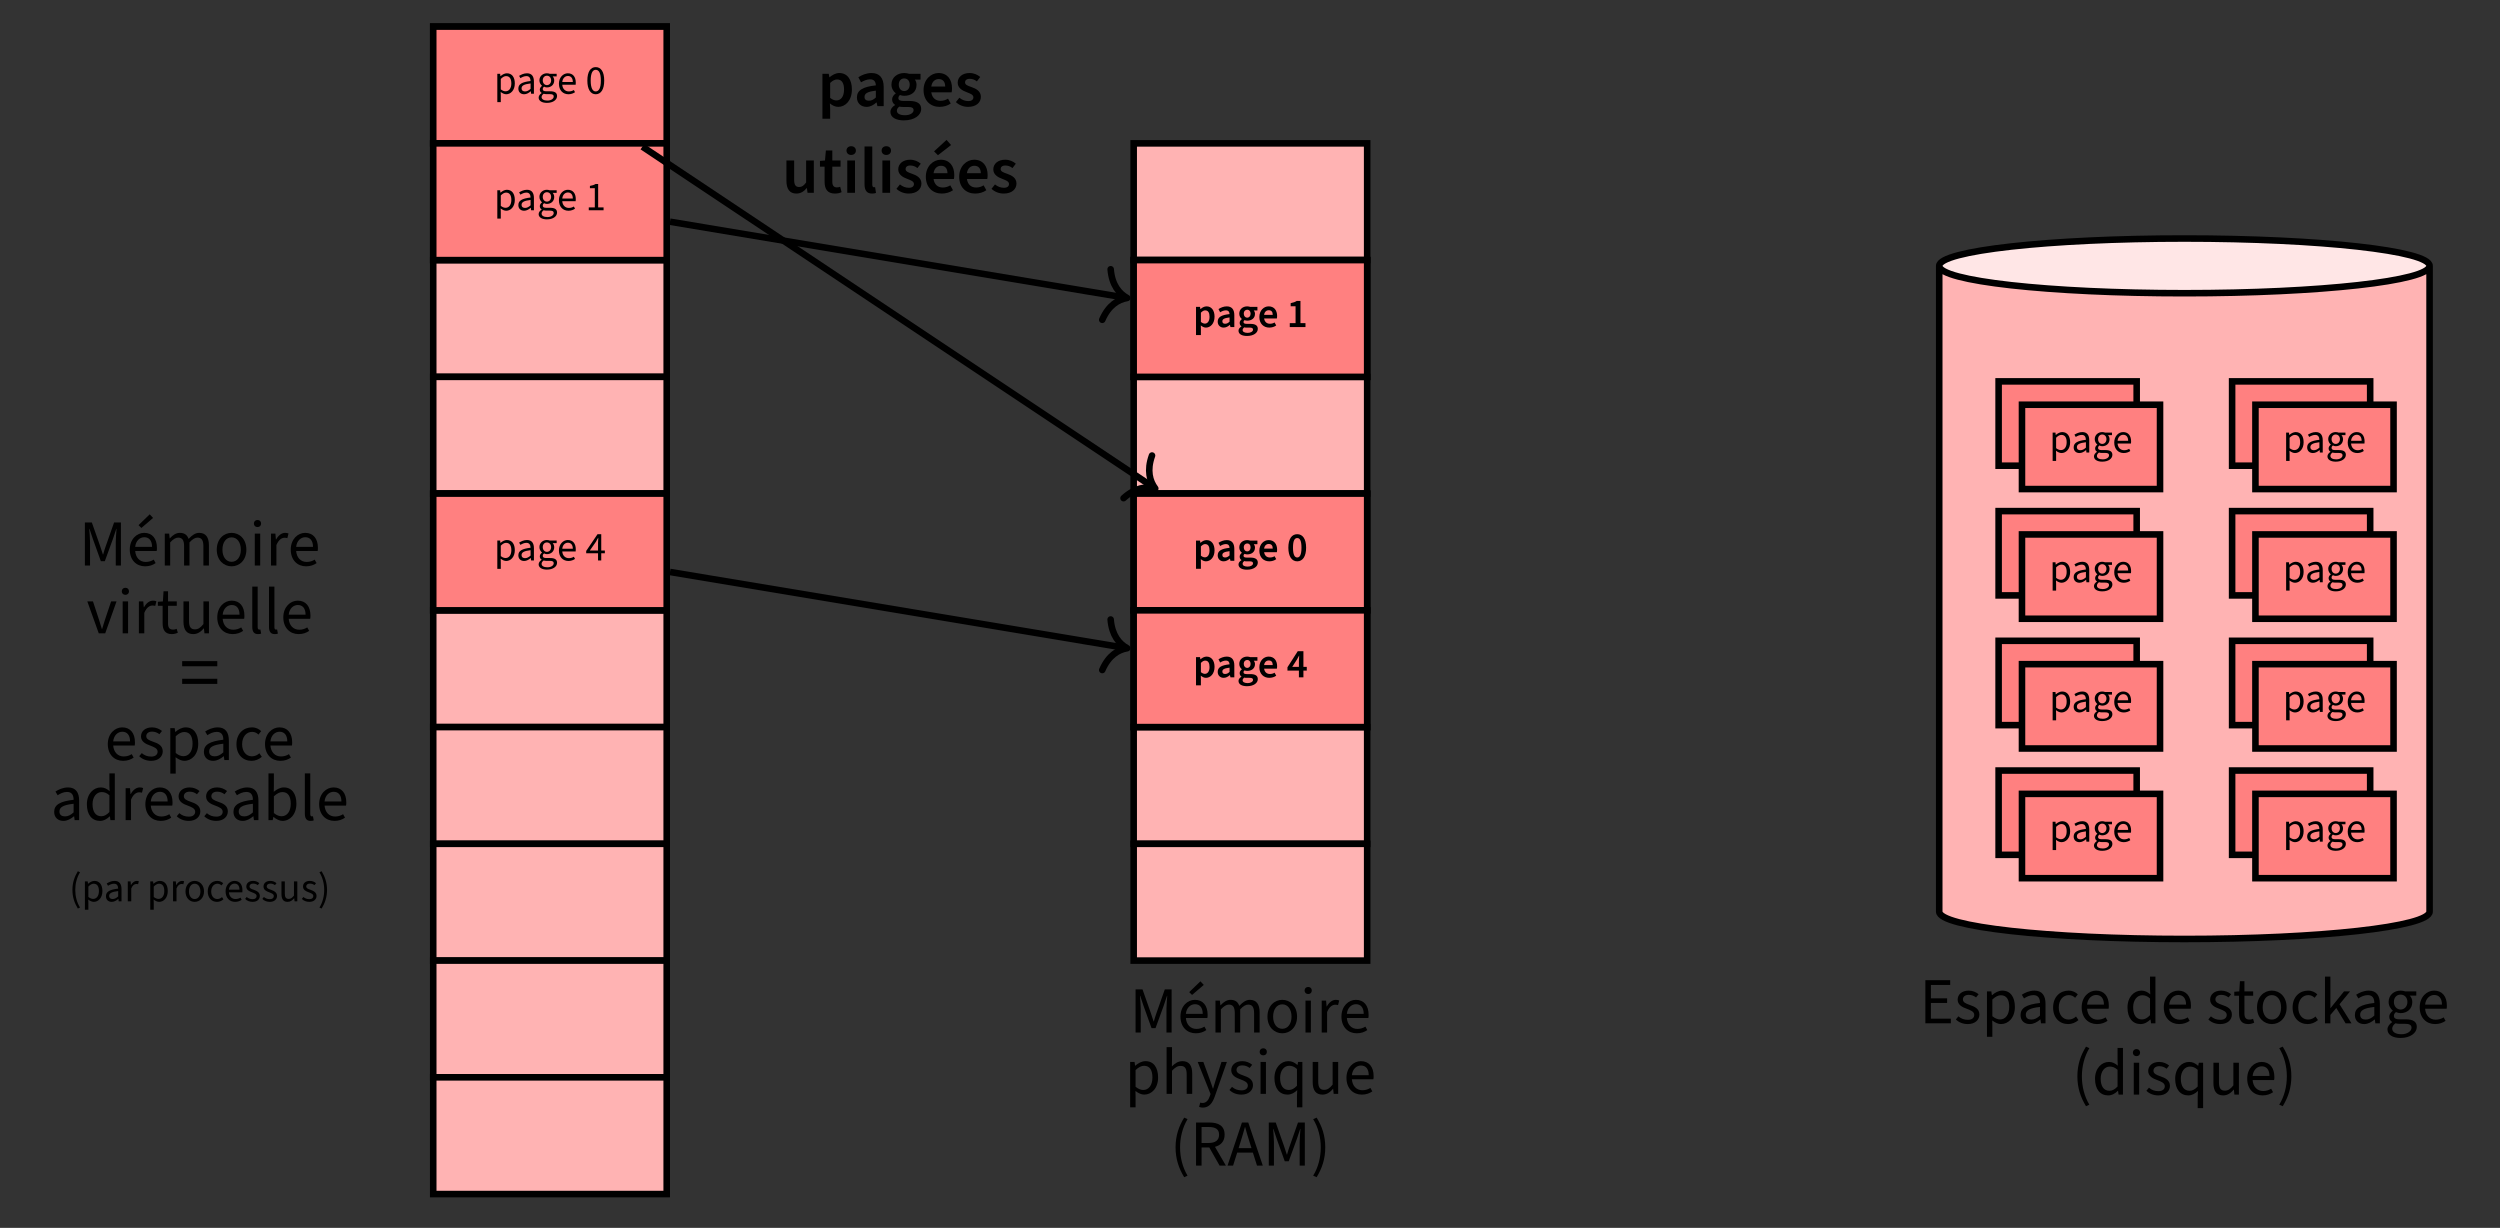 <?xml version="1.0" encoding="UTF-8"?>
<svg xmlns="http://www.w3.org/2000/svg" xmlns:xlink="http://www.w3.org/1999/xlink" width="303.511" height="149.07" viewBox="0 0 303.511 149.07">
<rect x="0" y="0" width="303.511" height="149.07" fill="#333333" stroke="none"/>
<defs>
<g>
<g id="glyph-0-0">
<path d="M 0.719 0 L 3.812 0 L 3.812 -0.562 L 1.391 -0.562 L 1.391 -2.469 L 3.359 -2.469 L 3.359 -3.031 L 1.391 -3.031 L 1.391 -4.656 L 3.734 -4.656 L 3.734 -5.234 L 0.719 -5.234 Z M 0.719 0 "/>
</g>
<g id="glyph-0-1">
<path d="M 1.672 0.094 C 2.578 0.094 3.078 -0.438 3.078 -1.062 C 3.078 -1.766 2.5 -2.031 1.891 -2.234 C 1.406 -2.406 1.078 -2.547 1.078 -2.906 C 1.078 -3.188 1.297 -3.453 1.781 -3.453 C 2.125 -3.453 2.406 -3.344 2.672 -3.141 L 2.984 -3.531 C 2.672 -3.781 2.266 -3.969 1.781 -3.969 C 0.938 -3.969 0.438 -3.484 0.438 -2.875 C 0.438 -2.234 1 -1.953 1.578 -1.75 C 2.016 -1.578 2.453 -1.422 2.453 -1.016 C 2.453 -0.688 2.203 -0.422 1.688 -0.422 C 1.219 -0.422 0.859 -0.562 0.531 -0.844 L 0.219 -0.469 C 0.578 -0.109 1.094 0.094 1.672 0.094 Z M 1.672 0.094 "/>
</g>
<g id="glyph-0-2">
<path d="M 0.656 1.641 L 1.312 1.641 L 1.312 0.328 L 1.297 -0.344 C 1.656 -0.078 2.016 0.094 2.359 0.094 C 3.25 0.094 4.047 -0.672 4.047 -1.984 C 4.047 -3.203 3.5 -3.969 2.516 -3.969 C 2.062 -3.969 1.625 -3.719 1.281 -3.422 L 1.25 -3.422 L 1.188 -3.875 L 0.656 -3.875 Z M 2.25 -0.469 C 2 -0.469 1.672 -0.562 1.312 -0.859 L 1.312 -2.891 C 1.688 -3.234 2.016 -3.406 2.344 -3.406 C 3.062 -3.406 3.359 -2.844 3.359 -1.984 C 3.359 -1.031 2.891 -0.469 2.25 -0.469 Z M 2.25 -0.469 "/>
</g>
<g id="glyph-0-3">
<path d="M 1.547 0.094 C 2.031 0.094 2.453 -0.156 2.828 -0.469 L 2.844 -0.469 L 2.906 0 L 3.453 0 L 3.453 -2.375 C 3.453 -3.344 3.047 -3.969 2.109 -3.969 C 1.484 -3.969 0.938 -3.703 0.578 -3.469 L 0.844 -3.016 C 1.141 -3.219 1.547 -3.422 1.984 -3.422 C 2.625 -3.422 2.781 -2.953 2.781 -2.469 C 1.125 -2.281 0.422 -1.859 0.422 -1 C 0.422 -0.297 0.906 0.094 1.547 0.094 Z M 1.734 -0.453 C 1.359 -0.453 1.062 -0.609 1.062 -1.047 C 1.062 -1.547 1.484 -1.844 2.781 -1.984 L 2.781 -0.938 C 2.422 -0.609 2.109 -0.453 1.734 -0.453 Z M 1.734 -0.453 "/>
</g>
<g id="glyph-0-4">
<path d="M 2.188 0.094 C 2.641 0.094 3.078 -0.078 3.438 -0.391 L 3.141 -0.828 C 2.922 -0.609 2.594 -0.453 2.234 -0.453 C 1.531 -0.453 1.047 -1.047 1.047 -1.922 C 1.047 -2.828 1.562 -3.422 2.266 -3.422 C 2.578 -3.422 2.828 -3.297 3.031 -3.094 L 3.359 -3.516 C 3.094 -3.766 2.734 -3.969 2.234 -3.969 C 1.234 -3.969 0.359 -3.234 0.359 -1.922 C 0.359 -0.641 1.156 0.094 2.188 0.094 Z M 2.188 0.094 "/>
</g>
<g id="glyph-0-5">
<path d="M 2.219 0.094 C 2.75 0.094 3.156 -0.062 3.5 -0.297 L 3.266 -0.719 C 3 -0.547 2.672 -0.438 2.297 -0.438 C 1.562 -0.438 1.078 -0.969 1.016 -1.766 L 3.625 -1.766 C 3.656 -1.891 3.656 -2.016 3.656 -2.156 C 3.656 -3.266 3.094 -3.969 2.109 -3.969 C 1.219 -3.969 0.359 -3.203 0.359 -1.938 C 0.359 -0.656 1.172 0.094 2.219 0.094 Z M 1.016 -2.266 C 1.094 -3.016 1.578 -3.438 2.125 -3.438 C 2.703 -3.438 3.062 -3.031 3.062 -2.266 Z M 1.016 -2.266 "/>
</g>
<g id="glyph-0-6">
<path d="M 1.969 0.094 C 2.438 0.094 2.844 -0.156 3.141 -0.453 L 3.172 -0.453 L 3.234 0 L 3.766 0 L 3.766 -5.672 L 3.109 -5.672 L 3.109 -4.188 L 3.141 -3.516 C 2.797 -3.797 2.5 -3.969 2.062 -3.969 C 1.172 -3.969 0.375 -3.188 0.375 -1.922 C 0.375 -0.641 1 0.094 1.969 0.094 Z M 2.125 -0.469 C 1.438 -0.469 1.062 -1.016 1.062 -1.938 C 1.062 -2.828 1.547 -3.406 2.172 -3.406 C 2.484 -3.406 2.781 -3.312 3.109 -3.016 L 3.109 -0.984 C 2.781 -0.641 2.484 -0.469 2.125 -0.469 Z M 2.125 -0.469 "/>
</g>
<g id="glyph-0-7">
<path d="M 1.875 0.094 C 2.141 0.094 2.406 0.031 2.609 -0.078 L 2.469 -0.547 C 2.312 -0.469 2.172 -0.453 2.031 -0.453 C 1.578 -0.453 1.422 -0.719 1.422 -1.188 L 1.422 -3.344 L 2.484 -3.344 L 2.484 -3.875 L 1.422 -3.875 L 1.422 -5.109 L 0.875 -5.109 L 0.797 -3.875 L 0.188 -3.828 L 0.188 -3.344 L 0.766 -3.344 L 0.766 -1.203 C 0.766 -0.438 1.047 0.094 1.875 0.094 Z M 1.875 0.094 "/>
</g>
<g id="glyph-0-8">
<path d="M 2.156 0.094 C 3.109 0.094 3.953 -0.641 3.953 -1.922 C 3.953 -3.234 3.109 -3.969 2.156 -3.969 C 1.219 -3.969 0.359 -3.234 0.359 -1.922 C 0.359 -0.641 1.219 0.094 2.156 0.094 Z M 2.156 -0.453 C 1.5 -0.453 1.047 -1.047 1.047 -1.922 C 1.047 -2.828 1.5 -3.422 2.156 -3.422 C 2.828 -3.422 3.281 -2.828 3.281 -1.922 C 3.281 -1.047 2.828 -0.453 2.156 -0.453 Z M 2.156 -0.453 "/>
</g>
<g id="glyph-0-9">
<path d="M 0.656 0 L 1.312 0 L 1.312 -1.016 L 2.031 -1.859 L 3.156 0 L 3.875 0 L 2.422 -2.312 L 3.703 -3.875 L 2.969 -3.875 L 1.328 -1.844 L 1.312 -1.844 L 1.312 -5.672 L 0.656 -5.672 Z M 0.656 0 "/>
</g>
<g id="glyph-0-10">
<path d="M 1.953 1.781 C 3.156 1.781 3.922 1.156 3.922 0.438 C 3.922 -0.203 3.469 -0.484 2.562 -0.484 L 1.812 -0.484 C 1.297 -0.484 1.141 -0.656 1.141 -0.906 C 1.141 -1.109 1.25 -1.25 1.391 -1.359 C 1.562 -1.281 1.766 -1.234 1.953 -1.234 C 2.75 -1.234 3.375 -1.75 3.375 -2.578 C 3.375 -2.906 3.25 -3.188 3.062 -3.359 L 3.859 -3.359 L 3.859 -3.875 L 2.516 -3.875 C 2.359 -3.922 2.172 -3.969 1.953 -3.969 C 1.172 -3.969 0.5 -3.438 0.5 -2.594 C 0.5 -2.125 0.75 -1.75 1 -1.547 L 1 -1.516 C 0.812 -1.375 0.578 -1.125 0.578 -0.797 C 0.578 -0.5 0.734 -0.281 0.922 -0.172 L 0.922 -0.141 C 0.578 0.109 0.359 0.422 0.359 0.734 C 0.359 1.406 1.016 1.781 1.953 1.781 Z M 1.953 -1.672 C 1.516 -1.672 1.141 -2.031 1.141 -2.594 C 1.141 -3.156 1.5 -3.484 1.953 -3.484 C 2.422 -3.484 2.781 -3.141 2.781 -2.594 C 2.781 -2.031 2.406 -1.672 1.953 -1.672 Z M 2.062 1.328 C 1.359 1.328 0.938 1.062 0.938 0.656 C 0.938 0.438 1.047 0.203 1.328 0 C 1.5 0.047 1.688 0.062 1.828 0.062 L 2.5 0.062 C 3 0.062 3.281 0.188 3.281 0.547 C 3.281 0.938 2.781 1.328 2.062 1.328 Z M 2.062 1.328 "/>
</g>
<g id="glyph-0-11">
<path d="M 1.703 1.406 L 2.109 1.219 C 1.5 0.203 1.203 -1 1.203 -2.219 C 1.203 -3.422 1.5 -4.625 2.109 -5.641 L 1.703 -5.828 C 1.047 -4.766 0.656 -3.625 0.656 -2.219 C 0.656 -0.812 1.047 0.328 1.703 1.406 Z M 1.703 1.406 "/>
</g>
<g id="glyph-0-12">
<path d="M 0.656 0 L 1.312 0 L 1.312 -3.875 L 0.656 -3.875 Z M 0.984 -4.672 C 1.25 -4.672 1.422 -4.844 1.422 -5.094 C 1.422 -5.359 1.25 -5.531 0.984 -5.531 C 0.734 -5.531 0.547 -5.359 0.547 -5.094 C 0.547 -4.844 0.734 -4.672 0.984 -4.672 Z M 0.984 -4.672 "/>
</g>
<g id="glyph-0-13">
<path d="M 3.109 1.641 L 3.766 1.641 L 3.766 -3.875 L 3.25 -3.875 L 3.172 -3.5 L 3.156 -3.5 C 2.812 -3.812 2.5 -3.969 2.062 -3.969 C 1.172 -3.969 0.375 -3.188 0.375 -1.922 C 0.375 -0.641 1 0.094 1.969 0.094 C 2.422 0.094 2.828 -0.141 3.141 -0.453 L 3.109 0.25 Z M 2.125 -0.469 C 1.438 -0.469 1.062 -1.016 1.062 -1.938 C 1.062 -2.828 1.547 -3.406 2.172 -3.406 C 2.484 -3.406 2.781 -3.312 3.109 -3.016 L 3.109 -0.984 C 2.781 -0.641 2.484 -0.469 2.125 -0.469 Z M 2.125 -0.469 "/>
</g>
<g id="glyph-0-14">
<path d="M 1.781 0.094 C 2.312 0.094 2.703 -0.188 3.062 -0.609 L 3.078 -0.609 L 3.141 0 L 3.688 0 L 3.688 -3.875 L 3.016 -3.875 L 3.016 -1.125 C 2.656 -0.672 2.375 -0.484 1.984 -0.484 C 1.484 -0.484 1.266 -0.781 1.266 -1.5 L 1.266 -3.875 L 0.594 -3.875 L 0.594 -1.422 C 0.594 -0.438 0.969 0.094 1.781 0.094 Z M 1.781 0.094 "/>
</g>
<g id="glyph-0-15">
<path d="M 0.719 1.406 C 1.375 0.328 1.766 -0.812 1.766 -2.219 C 1.766 -3.625 1.375 -4.766 0.719 -5.828 L 0.297 -5.641 C 0.922 -4.625 1.219 -3.422 1.219 -2.219 C 1.219 -1 0.922 0.203 0.297 1.219 Z M 0.719 1.406 "/>
</g>
<g id="glyph-0-16">
<path d="M 0.703 0 L 1.328 0 L 1.328 -2.891 C 1.328 -3.344 1.266 -4 1.234 -4.453 L 1.266 -4.453 L 1.672 -3.234 L 2.641 -0.531 L 3.125 -0.531 L 4.109 -3.234 L 4.516 -4.453 L 4.547 -4.453 C 4.516 -4 4.453 -3.344 4.453 -2.891 L 4.453 0 L 5.078 0 L 5.078 -5.234 L 4.25 -5.234 L 3.266 -2.438 C 3.125 -2.062 3.031 -1.734 2.922 -1.344 L 2.891 -1.344 C 2.766 -1.734 2.656 -2.062 2.531 -2.438 L 1.547 -5.234 L 0.703 -5.234 Z M 0.703 0 "/>
</g>
<g id="glyph-0-17">
<path d="M 2.219 0.094 C 2.75 0.094 3.156 -0.062 3.5 -0.297 L 3.266 -0.719 C 3 -0.547 2.672 -0.438 2.297 -0.438 C 1.562 -0.438 1.078 -0.969 1.016 -1.766 L 3.625 -1.766 C 3.656 -1.891 3.656 -2.016 3.656 -2.156 C 3.656 -3.266 3.094 -3.969 2.109 -3.969 C 1.219 -3.969 0.359 -3.203 0.359 -1.938 C 0.359 -0.656 1.172 0.094 2.219 0.094 Z M 1.016 -2.266 C 1.094 -3.016 1.578 -3.438 2.125 -3.438 C 2.703 -3.438 3.062 -3.031 3.062 -2.266 Z M 1.766 -4.562 L 3.188 -5.781 L 2.781 -6.219 L 1.422 -4.906 Z M 1.766 -4.562 "/>
</g>
<g id="glyph-0-18">
<path d="M 0.656 0 L 1.312 0 L 1.312 -2.812 C 1.672 -3.203 1.984 -3.391 2.281 -3.391 C 2.766 -3.391 3 -3.094 3 -2.359 L 3 0 L 3.656 0 L 3.656 -2.812 C 4.016 -3.203 4.328 -3.391 4.625 -3.391 C 5.109 -3.391 5.344 -3.094 5.344 -2.359 L 5.344 0 L 6.016 0 L 6.016 -2.453 C 6.016 -3.438 5.625 -3.969 4.828 -3.969 C 4.359 -3.969 3.953 -3.672 3.547 -3.234 C 3.391 -3.688 3.078 -3.969 2.484 -3.969 C 2.016 -3.969 1.625 -3.688 1.281 -3.312 L 1.25 -3.312 L 1.188 -3.875 L 0.656 -3.875 Z M 0.656 0 "/>
</g>
<g id="glyph-0-19">
<path d="M 0.656 0 L 1.312 0 L 1.312 -2.484 C 1.578 -3.141 1.969 -3.375 2.297 -3.375 C 2.453 -3.375 2.531 -3.359 2.641 -3.328 L 2.781 -3.891 C 2.672 -3.938 2.547 -3.969 2.375 -3.969 C 1.938 -3.969 1.547 -3.656 1.281 -3.172 L 1.25 -3.172 L 1.188 -3.875 L 0.656 -3.875 Z M 0.656 0 "/>
</g>
<g id="glyph-0-20">
<path d="M 0.656 0 L 1.312 0 L 1.312 -2.812 C 1.703 -3.203 1.969 -3.391 2.359 -3.391 C 2.875 -3.391 3.094 -3.094 3.094 -2.359 L 3.094 0 L 3.766 0 L 3.766 -2.453 C 3.766 -3.438 3.391 -3.969 2.578 -3.969 C 2.047 -3.969 1.656 -3.688 1.297 -3.328 L 1.312 -4.125 L 1.312 -5.672 L 0.656 -5.672 Z M 0.656 0 "/>
</g>
<g id="glyph-0-21">
<path d="M 0.719 1.672 C 1.5 1.672 1.906 1.078 2.172 0.312 L 3.641 -3.875 L 2.984 -3.875 L 2.297 -1.734 C 2.188 -1.391 2.078 -1 1.969 -0.641 L 1.938 -0.641 C 1.812 -1 1.688 -1.406 1.562 -1.734 L 0.781 -3.875 L 0.094 -3.875 L 1.656 0.016 L 1.562 0.297 C 1.406 0.766 1.125 1.109 0.688 1.109 C 0.594 1.109 0.5 1.094 0.406 1.062 L 0.266 1.578 C 0.391 1.641 0.547 1.672 0.719 1.672 Z M 0.719 1.672 "/>
</g>
<g id="glyph-0-22">
<path d="M 0.719 0 L 1.391 0 L 1.391 -2.203 L 2.328 -2.203 L 3.578 0 L 4.344 0 L 3.016 -2.281 C 3.719 -2.469 4.188 -2.938 4.188 -3.75 C 4.188 -4.844 3.422 -5.234 2.344 -5.234 L 0.719 -5.234 Z M 1.391 -2.75 L 1.391 -4.688 L 2.25 -4.688 C 3.062 -4.688 3.516 -4.438 3.516 -3.75 C 3.516 -3.078 3.062 -2.75 2.25 -2.75 Z M 1.391 -2.75 "/>
</g>
<g id="glyph-0-23">
<path d="M 1.625 -2.922 C 1.812 -3.5 1.969 -4.078 2.141 -4.672 L 2.172 -4.672 C 2.328 -4.078 2.5 -3.5 2.688 -2.922 L 2.938 -2.125 L 1.375 -2.125 Z M 0.031 0 L 0.703 0 L 1.203 -1.578 L 3.109 -1.578 L 3.609 0 L 4.312 0 L 2.547 -5.234 L 1.781 -5.234 Z M 0.031 0 "/>
</g>
<g id="glyph-0-24">
<path d="M 1.484 0 L 2.266 0 L 3.641 -3.875 L 2.984 -3.875 L 2.25 -1.688 C 2.141 -1.297 2.016 -0.906 1.891 -0.531 L 1.859 -0.531 C 1.75 -0.906 1.625 -1.297 1.5 -1.688 L 0.781 -3.875 L 0.094 -3.875 Z M 1.484 0 "/>
</g>
<g id="glyph-0-25">
<path d="M 1.344 0.094 C 1.516 0.094 1.641 0.078 1.734 0.031 L 1.641 -0.469 C 1.578 -0.453 1.547 -0.453 1.5 -0.453 C 1.406 -0.453 1.312 -0.531 1.312 -0.734 L 1.312 -5.672 L 0.656 -5.672 L 0.656 -0.781 C 0.656 -0.219 0.859 0.094 1.344 0.094 Z M 1.344 0.094 "/>
</g>
<g id="glyph-0-26">
<path d="M 2.359 0.094 C 3.25 0.094 4.047 -0.672 4.047 -2 C 4.047 -3.203 3.5 -3.969 2.516 -3.969 C 2.078 -3.969 1.656 -3.734 1.297 -3.438 L 1.312 -4.125 L 1.312 -5.672 L 0.656 -5.672 L 0.656 0 L 1.172 0 L 1.25 -0.391 L 1.266 -0.391 C 1.609 -0.094 2.016 0.094 2.359 0.094 Z M 2.25 -0.469 C 2 -0.469 1.656 -0.562 1.312 -0.859 L 1.312 -2.891 C 1.688 -3.234 2.016 -3.406 2.344 -3.406 C 3.062 -3.406 3.359 -2.844 3.359 -1.984 C 3.359 -1.031 2.891 -0.469 2.25 -0.469 Z M 2.25 -0.469 "/>
</g>
<g id="glyph-1-0">
<path d="M 0.406 1.016 L 0.828 1.016 L 0.828 0.203 L 0.812 -0.219 C 1.031 -0.047 1.266 0.062 1.484 0.062 C 2.031 0.062 2.531 -0.422 2.531 -1.25 C 2.531 -2 2.188 -2.484 1.562 -2.484 C 1.297 -2.484 1.016 -2.328 0.797 -2.141 L 0.781 -2.141 L 0.75 -2.422 L 0.406 -2.422 Z M 1.406 -0.297 C 1.25 -0.297 1.047 -0.359 0.828 -0.531 L 0.828 -1.797 C 1.062 -2.031 1.266 -2.141 1.469 -2.141 C 1.922 -2.141 2.109 -1.781 2.109 -1.25 C 2.109 -0.641 1.812 -0.297 1.406 -0.297 Z M 1.406 -0.297 "/>
</g>
<g id="glyph-1-1">
<path d="M 0.969 0.062 C 1.266 0.062 1.531 -0.094 1.766 -0.297 L 1.781 -0.297 L 1.812 0 L 2.156 0 L 2.156 -1.484 C 2.156 -2.094 1.906 -2.484 1.312 -2.484 C 0.922 -2.484 0.594 -2.312 0.359 -2.172 L 0.516 -1.891 C 0.719 -2.016 0.969 -2.141 1.25 -2.141 C 1.641 -2.141 1.734 -1.844 1.75 -1.547 C 0.703 -1.422 0.266 -1.172 0.266 -0.625 C 0.266 -0.188 0.562 0.062 0.969 0.062 Z M 1.078 -0.281 C 0.844 -0.281 0.656 -0.391 0.656 -0.656 C 0.656 -0.969 0.922 -1.156 1.75 -1.25 L 1.75 -0.594 C 1.516 -0.391 1.312 -0.281 1.078 -0.281 Z M 1.078 -0.281 "/>
</g>
<g id="glyph-1-2">
<path d="M 1.219 1.109 C 1.984 1.109 2.453 0.734 2.453 0.281 C 2.453 -0.125 2.172 -0.297 1.609 -0.297 L 1.141 -0.297 C 0.812 -0.297 0.719 -0.406 0.719 -0.562 C 0.719 -0.703 0.781 -0.781 0.875 -0.859 C 0.984 -0.797 1.109 -0.766 1.219 -0.766 C 1.719 -0.766 2.109 -1.094 2.109 -1.609 C 2.109 -1.812 2.031 -2 1.922 -2.109 L 2.406 -2.109 L 2.406 -2.422 L 1.562 -2.422 C 1.484 -2.453 1.359 -2.484 1.219 -2.484 C 0.734 -2.484 0.312 -2.141 0.312 -1.625 C 0.312 -1.328 0.469 -1.094 0.625 -0.969 L 0.625 -0.953 C 0.5 -0.859 0.359 -0.703 0.359 -0.5 C 0.359 -0.312 0.453 -0.172 0.578 -0.109 L 0.578 -0.078 C 0.359 0.062 0.219 0.266 0.219 0.469 C 0.219 0.875 0.641 1.109 1.219 1.109 Z M 1.219 -1.047 C 0.953 -1.047 0.719 -1.266 0.719 -1.625 C 0.719 -1.969 0.938 -2.188 1.219 -2.188 C 1.516 -2.188 1.734 -1.969 1.734 -1.625 C 1.734 -1.266 1.5 -1.047 1.219 -1.047 Z M 1.281 0.828 C 0.844 0.828 0.578 0.672 0.578 0.406 C 0.578 0.266 0.656 0.125 0.828 0 C 0.938 0.031 1.047 0.047 1.141 0.047 L 1.562 0.047 C 1.875 0.047 2.047 0.109 2.047 0.344 C 2.047 0.594 1.75 0.828 1.281 0.828 Z M 1.281 0.828 "/>
</g>
<g id="glyph-1-3">
<path d="M 1.391 0.062 C 1.719 0.062 1.984 -0.047 2.188 -0.188 L 2.047 -0.453 C 1.875 -0.344 1.672 -0.281 1.438 -0.281 C 0.984 -0.281 0.672 -0.609 0.641 -1.094 L 2.266 -1.094 C 2.281 -1.188 2.281 -1.25 2.281 -1.344 C 2.281 -2.047 1.938 -2.484 1.312 -2.484 C 0.766 -2.484 0.234 -2 0.234 -1.219 C 0.234 -0.406 0.734 0.062 1.391 0.062 Z M 0.641 -1.422 C 0.688 -1.891 0.984 -2.156 1.328 -2.156 C 1.688 -2.156 1.922 -1.906 1.922 -1.422 Z M 0.641 -1.422 "/>
</g>
<g id="glyph-1-4">
<path d="M 1.062 0.875 L 1.328 0.75 C 0.938 0.125 0.75 -0.625 0.75 -1.391 C 0.75 -2.141 0.938 -2.891 1.328 -3.531 L 1.062 -3.656 C 0.656 -2.984 0.406 -2.266 0.406 -1.391 C 0.406 -0.516 0.656 0.203 1.062 0.875 Z M 1.062 0.875 "/>
</g>
<g id="glyph-1-5">
<path d="M 0.406 0 L 0.828 0 L 0.828 -1.562 C 0.984 -1.969 1.234 -2.109 1.438 -2.109 C 1.531 -2.109 1.578 -2.094 1.656 -2.078 L 1.75 -2.438 C 1.672 -2.469 1.594 -2.484 1.484 -2.484 C 1.219 -2.484 0.969 -2.281 0.797 -1.984 L 0.781 -1.984 L 0.75 -2.422 L 0.406 -2.422 Z M 0.406 0 "/>
</g>
<g id="glyph-1-6">
<path d="M 1.344 0.062 C 1.938 0.062 2.484 -0.406 2.484 -1.203 C 2.484 -2.016 1.938 -2.484 1.344 -2.484 C 0.75 -2.484 0.234 -2.016 0.234 -1.203 C 0.234 -0.406 0.75 0.062 1.344 0.062 Z M 1.344 -0.281 C 0.938 -0.281 0.656 -0.656 0.656 -1.203 C 0.656 -1.766 0.938 -2.141 1.344 -2.141 C 1.766 -2.141 2.047 -1.766 2.047 -1.203 C 2.047 -0.656 1.766 -0.281 1.344 -0.281 Z M 1.344 -0.281 "/>
</g>
<g id="glyph-1-7">
<path d="M 1.359 0.062 C 1.656 0.062 1.922 -0.047 2.141 -0.25 L 1.969 -0.516 C 1.828 -0.391 1.625 -0.281 1.406 -0.281 C 0.953 -0.281 0.656 -0.656 0.656 -1.203 C 0.656 -1.766 0.984 -2.141 1.422 -2.141 C 1.609 -2.141 1.766 -2.062 1.906 -1.938 L 2.109 -2.203 C 1.938 -2.359 1.719 -2.484 1.391 -2.484 C 0.766 -2.484 0.234 -2.016 0.234 -1.203 C 0.234 -0.406 0.719 0.062 1.359 0.062 Z M 1.359 0.062 "/>
</g>
<g id="glyph-1-8">
<path d="M 1.047 0.062 C 1.609 0.062 1.922 -0.266 1.922 -0.656 C 1.922 -1.094 1.562 -1.266 1.188 -1.406 C 0.875 -1.5 0.672 -1.594 0.672 -1.812 C 0.672 -2 0.812 -2.156 1.109 -2.156 C 1.328 -2.156 1.5 -2.094 1.672 -1.969 L 1.859 -2.203 C 1.672 -2.375 1.422 -2.484 1.109 -2.484 C 0.578 -2.484 0.281 -2.188 0.281 -1.797 C 0.281 -1.391 0.625 -1.219 0.984 -1.094 C 1.266 -0.984 1.531 -0.891 1.531 -0.641 C 1.531 -0.422 1.375 -0.266 1.062 -0.266 C 0.75 -0.266 0.531 -0.359 0.328 -0.531 L 0.141 -0.297 C 0.359 -0.062 0.688 0.062 1.047 0.062 Z M 1.047 0.062 "/>
</g>
<g id="glyph-1-9">
<path d="M 1.109 0.062 C 1.453 0.062 1.688 -0.109 1.906 -0.375 L 1.922 -0.375 L 1.969 0 L 2.297 0 L 2.297 -2.422 L 1.891 -2.422 L 1.891 -0.703 C 1.672 -0.422 1.484 -0.297 1.25 -0.297 C 0.922 -0.297 0.781 -0.5 0.781 -0.938 L 0.781 -2.422 L 0.375 -2.422 L 0.375 -0.891 C 0.375 -0.266 0.609 0.062 1.109 0.062 Z M 1.109 0.062 "/>
</g>
<g id="glyph-1-10">
<path d="M 0.453 0.875 C 0.859 0.203 1.109 -0.516 1.109 -1.391 C 1.109 -2.266 0.859 -2.984 0.453 -3.656 L 0.188 -3.531 C 0.578 -2.891 0.766 -2.141 0.766 -1.391 C 0.766 -0.625 0.578 0.125 0.188 0.75 Z M 0.453 0.875 "/>
</g>
<g id="glyph-1-11">
<path d="M 1.234 0.062 C 1.875 0.062 2.266 -0.531 2.266 -1.594 C 2.266 -2.672 1.875 -3.234 1.234 -3.234 C 0.609 -3.234 0.219 -2.672 0.219 -1.594 C 0.219 -0.531 0.609 0.062 1.234 0.062 Z M 1.234 -0.281 C 0.875 -0.281 0.625 -0.672 0.625 -1.594 C 0.625 -2.531 0.875 -2.906 1.234 -2.906 C 1.609 -2.906 1.859 -2.531 1.859 -1.594 C 1.859 -0.672 1.609 -0.281 1.234 -0.281 Z M 1.234 -0.281 "/>
</g>
<g id="glyph-1-12">
<path d="M 0.391 0 L 2.188 0 L 2.188 -0.344 L 1.531 -0.344 L 1.531 -3.188 L 1.219 -3.188 C 1.047 -3.078 0.828 -3 0.531 -2.953 L 0.531 -2.672 L 1.125 -2.672 L 1.125 -0.344 L 0.391 -0.344 Z M 0.391 0 "/>
</g>
<g id="glyph-1-13">
<path d="M 0.516 -1.203 L 1.266 -2.281 C 1.344 -2.453 1.438 -2.594 1.516 -2.734 L 1.547 -2.734 C 1.531 -2.562 1.516 -2.297 1.516 -2.125 L 1.516 -1.203 Z M 1.516 0 L 1.906 0 L 1.906 -0.875 L 2.344 -0.875 L 2.344 -1.203 L 1.906 -1.203 L 1.906 -3.188 L 1.453 -3.188 L 0.078 -1.156 L 0.078 -0.875 L 1.516 -0.875 Z M 1.516 0 "/>
</g>
<g id="glyph-2-0">
<path d="M 0.344 -4.047 L 4.609 -4.047 L 4.609 -4.672 L 0.344 -4.672 Z M 0.344 -1.906 L 4.609 -1.906 L 4.609 -2.531 L 0.344 -2.531 Z M 0.344 -1.906 "/>
</g>
<g id="glyph-3-0">
<path d="M 0.578 1.531 L 1.516 1.531 L 1.516 0.312 L 1.484 -0.328 C 1.797 -0.062 2.141 0.094 2.5 0.094 C 3.359 0.094 4.156 -0.672 4.156 -2.016 C 4.156 -3.234 3.594 -4.016 2.625 -4.016 C 2.188 -4.016 1.781 -3.781 1.438 -3.5 L 1.422 -3.5 L 1.344 -3.922 L 0.578 -3.922 Z M 2.281 -0.688 C 2.062 -0.688 1.797 -0.766 1.516 -1 L 1.516 -2.812 C 1.812 -3.094 2.078 -3.234 2.359 -3.234 C 2.938 -3.234 3.203 -2.781 3.203 -2.016 C 3.203 -1.125 2.797 -0.688 2.281 -0.688 Z M 2.281 -0.688 "/>
</g>
<g id="glyph-3-1">
<path d="M 1.531 0.094 C 1.984 0.094 2.375 -0.125 2.719 -0.438 L 2.75 -0.438 L 2.844 0 L 3.609 0 L 3.609 -2.312 C 3.609 -3.406 3.109 -4.016 2.141 -4.016 C 1.516 -4.016 0.953 -3.781 0.531 -3.5 L 0.859 -2.891 C 1.219 -3.094 1.578 -3.25 1.953 -3.25 C 2.484 -3.25 2.641 -2.922 2.656 -2.516 C 1.047 -2.344 0.359 -1.906 0.359 -1.047 C 0.359 -0.359 0.844 0.094 1.531 0.094 Z M 1.812 -0.656 C 1.5 -0.656 1.281 -0.781 1.281 -1.109 C 1.281 -1.516 1.594 -1.75 2.656 -1.875 L 2.656 -1.047 C 2.375 -0.781 2.141 -0.656 1.812 -0.656 Z M 1.812 -0.656 "/>
</g>
<g id="glyph-3-2">
<path d="M 1.938 1.734 C 3.234 1.734 4.047 1.109 4.047 0.344 C 4.047 -0.328 3.531 -0.625 2.609 -0.625 L 1.906 -0.625 C 1.438 -0.625 1.281 -0.75 1.281 -0.969 C 1.281 -1.141 1.359 -1.25 1.469 -1.344 C 1.641 -1.281 1.828 -1.25 1.984 -1.25 C 2.828 -1.25 3.484 -1.703 3.484 -2.578 C 3.484 -2.844 3.391 -3.078 3.281 -3.219 L 3.969 -3.219 L 3.969 -3.922 L 2.578 -3.922 C 2.422 -3.969 2.203 -4.016 1.984 -4.016 C 1.172 -4.016 0.438 -3.5 0.438 -2.609 C 0.438 -2.141 0.688 -1.766 0.953 -1.562 L 0.953 -1.531 C 0.719 -1.375 0.516 -1.109 0.516 -0.812 C 0.516 -0.5 0.672 -0.281 0.875 -0.156 L 0.875 -0.125 C 0.516 0.094 0.312 0.375 0.312 0.703 C 0.312 1.391 1.016 1.734 1.938 1.734 Z M 1.984 -1.828 C 1.625 -1.828 1.328 -2.109 1.328 -2.609 C 1.328 -3.094 1.625 -3.359 1.984 -3.359 C 2.359 -3.359 2.656 -3.094 2.656 -2.609 C 2.656 -2.109 2.359 -1.828 1.984 -1.828 Z M 2.094 1.109 C 1.484 1.109 1.094 0.922 1.094 0.562 C 1.094 0.375 1.188 0.219 1.391 0.062 C 1.547 0.094 1.719 0.109 1.922 0.109 L 2.453 0.109 C 2.891 0.109 3.125 0.203 3.125 0.5 C 3.125 0.828 2.703 1.109 2.094 1.109 Z M 2.094 1.109 "/>
</g>
<g id="glyph-3-3">
<path d="M 2.25 0.094 C 2.75 0.094 3.234 -0.047 3.609 -0.312 L 3.281 -0.906 C 3.016 -0.734 2.703 -0.641 2.375 -0.641 C 1.75 -0.641 1.344 -1.016 1.25 -1.672 L 3.719 -1.672 C 3.75 -1.812 3.766 -1.953 3.766 -2.156 C 3.766 -3.25 3.188 -4.016 2.125 -4.016 C 1.219 -4.016 0.312 -3.234 0.312 -1.953 C 0.312 -0.656 1.156 0.094 2.25 0.094 Z M 1.25 -2.375 C 1.328 -2.969 1.703 -3.281 2.156 -3.281 C 2.656 -3.281 2.938 -2.953 2.938 -2.375 Z M 1.25 -2.375 "/>
</g>
<g id="glyph-3-4">
<path d="M 1.672 0.094 C 2.672 0.094 3.219 -0.453 3.219 -1.125 C 3.219 -1.797 2.672 -2.109 2.078 -2.312 C 1.578 -2.484 1.297 -2.594 1.297 -2.891 C 1.297 -3.109 1.469 -3.312 1.859 -3.312 C 2.172 -3.312 2.469 -3.219 2.734 -3 L 3.141 -3.531 C 2.828 -3.812 2.375 -4.016 1.844 -4.016 C 0.969 -4.016 0.406 -3.516 0.406 -2.844 C 0.406 -2.219 0.938 -1.891 1.5 -1.688 C 1.938 -1.516 2.312 -1.391 2.312 -1.062 C 2.312 -0.812 2.125 -0.609 1.703 -0.609 C 1.312 -0.609 0.953 -0.734 0.609 -1.016 L 0.188 -0.484 C 0.578 -0.109 1.125 0.094 1.672 0.094 Z M 1.672 0.094 "/>
</g>
<g id="glyph-3-5">
<path d="M 1.734 0.094 C 2.281 0.094 2.656 -0.172 3 -0.578 L 3.016 -0.578 L 3.094 0 L 3.859 0 L 3.859 -3.922 L 2.922 -3.922 L 2.922 -1.25 C 2.641 -0.875 2.422 -0.703 2.078 -0.703 C 1.656 -0.703 1.469 -0.953 1.469 -1.578 L 1.469 -3.922 L 0.531 -3.922 L 0.531 -1.469 C 0.531 -0.484 0.906 0.094 1.734 0.094 Z M 1.734 0.094 "/>
</g>
<g id="glyph-3-6">
<path d="M 1.969 0.094 C 2.281 0.094 2.578 0.031 2.781 -0.078 L 2.609 -0.734 C 2.484 -0.672 2.344 -0.656 2.203 -0.656 C 1.844 -0.656 1.656 -0.875 1.656 -1.328 L 1.656 -3.172 L 2.656 -3.172 L 2.656 -3.922 L 1.656 -3.922 L 1.656 -5.141 L 0.875 -5.141 L 0.766 -3.922 L 0.156 -3.875 L 0.156 -3.172 L 0.719 -3.172 L 0.719 -1.328 C 0.719 -0.484 1.047 0.094 1.969 0.094 Z M 1.969 0.094 "/>
</g>
<g id="glyph-3-7">
<path d="M 0.578 0 L 1.516 0 L 1.516 -3.922 L 0.578 -3.922 Z M 1.047 -4.594 C 1.391 -4.594 1.625 -4.812 1.625 -5.125 C 1.625 -5.438 1.391 -5.656 1.047 -5.656 C 0.719 -5.656 0.484 -5.438 0.484 -5.125 C 0.484 -4.812 0.719 -4.594 1.047 -4.594 Z M 1.047 -4.594 "/>
</g>
<g id="glyph-3-8">
<path d="M 1.484 0.094 C 1.703 0.094 1.859 0.062 1.969 0.016 L 1.859 -0.688 C 1.797 -0.672 1.766 -0.672 1.719 -0.672 C 1.625 -0.672 1.516 -0.75 1.516 -0.984 L 1.516 -5.625 L 0.578 -5.625 L 0.578 -1.031 C 0.578 -0.328 0.828 0.094 1.484 0.094 Z M 1.484 0.094 "/>
</g>
<g id="glyph-3-9">
<path d="M 2.25 0.094 C 2.75 0.094 3.234 -0.047 3.609 -0.312 L 3.281 -0.906 C 3.016 -0.734 2.703 -0.641 2.375 -0.641 C 1.75 -0.641 1.344 -1.016 1.25 -1.672 L 3.719 -1.672 C 3.75 -1.812 3.766 -1.953 3.766 -2.156 C 3.766 -3.25 3.188 -4.016 2.125 -4.016 C 1.219 -4.016 0.312 -3.234 0.312 -1.953 C 0.312 -0.656 1.156 0.094 2.25 0.094 Z M 1.25 -2.375 C 1.328 -2.969 1.703 -3.281 2.156 -3.281 C 2.656 -3.281 2.938 -2.953 2.938 -2.375 Z M 1.781 -4.562 L 3.375 -5.797 L 2.828 -6.422 L 1.312 -5.031 Z M 1.781 -4.562 "/>
</g>
<g id="glyph-4-0">
<path d="M 0.359 0.969 L 0.953 0.969 L 0.953 0.203 L 0.938 -0.203 C 1.125 -0.047 1.344 0.062 1.562 0.062 C 2.109 0.062 2.609 -0.422 2.609 -1.266 C 2.609 -2.016 2.25 -2.516 1.641 -2.516 C 1.375 -2.516 1.109 -2.375 0.906 -2.188 L 0.891 -2.188 L 0.844 -2.453 L 0.359 -2.453 Z M 1.438 -0.422 C 1.297 -0.422 1.125 -0.484 0.953 -0.625 L 0.953 -1.75 C 1.141 -1.938 1.297 -2.031 1.469 -2.031 C 1.844 -2.031 2 -1.734 2 -1.25 C 2 -0.703 1.75 -0.422 1.438 -0.422 Z M 1.438 -0.422 "/>
</g>
<g id="glyph-4-1">
<path d="M 0.953 0.062 C 1.25 0.062 1.484 -0.078 1.703 -0.266 L 1.719 -0.266 L 1.781 0 L 2.25 0 L 2.25 -1.453 C 2.25 -2.141 1.938 -2.516 1.328 -2.516 C 0.953 -2.516 0.594 -2.359 0.328 -2.188 L 0.531 -1.797 C 0.75 -1.938 0.984 -2.031 1.219 -2.031 C 1.562 -2.031 1.656 -1.828 1.672 -1.578 C 0.656 -1.469 0.234 -1.203 0.234 -0.656 C 0.234 -0.234 0.531 0.062 0.953 0.062 Z M 1.141 -0.406 C 0.938 -0.406 0.797 -0.484 0.797 -0.703 C 0.797 -0.953 1 -1.094 1.672 -1.172 L 1.672 -0.656 C 1.484 -0.484 1.328 -0.406 1.141 -0.406 Z M 1.141 -0.406 "/>
</g>
<g id="glyph-4-2">
<path d="M 1.219 1.078 C 2.016 1.078 2.531 0.703 2.531 0.219 C 2.531 -0.203 2.219 -0.391 1.625 -0.391 L 1.203 -0.391 C 0.906 -0.391 0.797 -0.469 0.797 -0.609 C 0.797 -0.719 0.844 -0.781 0.922 -0.844 C 1.031 -0.797 1.141 -0.781 1.25 -0.781 C 1.766 -0.781 2.188 -1.062 2.188 -1.609 C 2.188 -1.781 2.125 -1.922 2.047 -2.016 L 2.484 -2.016 L 2.484 -2.453 L 1.609 -2.453 C 1.516 -2.484 1.375 -2.516 1.25 -2.516 C 0.734 -2.516 0.281 -2.188 0.281 -1.625 C 0.281 -1.344 0.422 -1.109 0.594 -0.984 L 0.594 -0.969 C 0.453 -0.859 0.328 -0.703 0.328 -0.516 C 0.328 -0.312 0.422 -0.172 0.547 -0.094 L 0.547 -0.078 C 0.328 0.062 0.188 0.234 0.188 0.438 C 0.188 0.875 0.641 1.078 1.219 1.078 Z M 1.25 -1.141 C 1.016 -1.141 0.828 -1.328 0.828 -1.625 C 0.828 -1.938 1.016 -2.109 1.25 -2.109 C 1.484 -2.109 1.656 -1.938 1.656 -1.625 C 1.656 -1.328 1.469 -1.141 1.25 -1.141 Z M 1.312 0.703 C 0.922 0.703 0.688 0.578 0.688 0.359 C 0.688 0.234 0.75 0.141 0.875 0.031 C 0.969 0.062 1.078 0.062 1.203 0.062 L 1.531 0.062 C 1.812 0.062 1.953 0.125 1.953 0.312 C 1.953 0.516 1.688 0.703 1.312 0.703 Z M 1.312 0.703 "/>
</g>
<g id="glyph-4-3">
<path d="M 1.406 0.062 C 1.719 0.062 2.031 -0.031 2.25 -0.203 L 2.047 -0.562 C 1.891 -0.453 1.688 -0.406 1.484 -0.406 C 1.094 -0.406 0.844 -0.641 0.781 -1.047 L 2.328 -1.047 C 2.344 -1.141 2.359 -1.219 2.359 -1.344 C 2.359 -2.031 2 -2.516 1.328 -2.516 C 0.75 -2.516 0.203 -2.031 0.203 -1.219 C 0.203 -0.406 0.734 0.062 1.406 0.062 Z M 0.781 -1.484 C 0.828 -1.859 1.062 -2.047 1.344 -2.047 C 1.672 -2.047 1.828 -1.844 1.828 -1.484 Z M 0.781 -1.484 "/>
</g>
<g id="glyph-4-4">
<path d="M 1.281 0.062 C 1.938 0.062 2.359 -0.531 2.359 -1.594 C 2.359 -2.672 1.938 -3.234 1.281 -3.234 C 0.625 -3.234 0.203 -2.672 0.203 -1.594 C 0.203 -0.531 0.625 0.062 1.281 0.062 Z M 1.281 -0.406 C 0.984 -0.406 0.766 -0.703 0.766 -1.594 C 0.766 -2.5 0.984 -2.766 1.281 -2.766 C 1.578 -2.766 1.797 -2.5 1.797 -1.594 C 1.797 -0.703 1.578 -0.406 1.281 -0.406 Z M 1.281 -0.406 "/>
</g>
<g id="glyph-4-5">
<path d="M 0.375 0 L 2.281 0 L 2.281 -0.484 L 1.672 -0.484 L 1.672 -3.172 L 1.219 -3.172 C 1.016 -3.047 0.812 -2.969 0.484 -2.906 L 0.484 -2.531 L 1.078 -2.531 L 1.078 -0.484 L 0.375 -0.484 Z M 0.375 0 "/>
</g>
<g id="glyph-4-6">
<path d="M 0.672 -1.266 L 1.234 -2.141 C 1.328 -2.297 1.422 -2.469 1.5 -2.625 L 1.516 -2.625 C 1.5 -2.438 1.484 -2.141 1.484 -1.969 L 1.484 -1.266 Z M 1.484 0 L 2.031 0 L 2.031 -0.812 L 2.438 -0.812 L 2.438 -1.266 L 2.031 -1.266 L 2.031 -3.172 L 1.344 -3.172 L 0.094 -1.219 L 0.094 -0.812 L 1.484 -0.812 Z M 1.484 0 "/>
</g>
</g>
<clipPath id="clip-0">
<path clip-rule="nonzero" d="M 224 17 L 303.512 17 L 303.512 126 L 224 126 Z M 224 17 "/>
</clipPath>
</defs>
<path fill-rule="nonzero" fill="rgb(100%, 70%, 70%)" fill-opacity="1" d="M 235.43 110.676 C 235.43 112.512 248.758 113.996 265.195 113.996 C 281.633 113.996 294.961 112.512 294.961 110.676 L 294.961 32.277 C 294.961 34.113 281.633 35.598 265.195 35.598 C 248.758 35.598 235.43 34.113 235.43 32.277 Z M 235.43 110.676 "/>
<path fill-rule="nonzero" fill="rgb(100%, 89.999%, 89.999%)" fill-opacity="1" d="M 235.43 32.277 C 235.43 30.445 248.758 28.957 265.195 28.957 C 281.633 28.957 294.961 30.445 294.961 32.277 C 294.961 34.113 281.633 35.598 265.195 35.598 C 248.758 35.598 235.43 34.113 235.43 32.277 Z M 235.43 32.277 "/>
<g clip-path="url(#clip-0)">
<path fill="none" stroke-width="0.797" stroke-linecap="butt" stroke-linejoin="miter" stroke="rgb(0%, 0%, 0%)" stroke-opacity="1" stroke-miterlimit="10" d="M 225.356 -36.577 C 225.356 -38.413 238.684 -39.897 255.121 -39.897 C 271.559 -39.897 284.887 -38.413 284.887 -36.577 L 284.887 41.822 C 284.887 43.654 271.559 45.142 255.121 45.142 C 238.684 45.142 225.356 43.654 225.356 41.822 Z M 225.356 41.822 C 225.356 39.986 238.684 38.501 255.121 38.501 C 271.559 38.501 284.887 39.986 284.887 41.822 " transform="matrix(1, 0, 0, -1, 10.074, 74.099)"/>
</g>
<g fill="rgb(0%, 0%, 0%)" fill-opacity="1">
<use xlink:href="#glyph-0-0" x="233.029" y="124.233"/>
<use xlink:href="#glyph-0-1" x="237.229" y="124.233"/>
<use xlink:href="#glyph-0-2" x="240.569" y="124.233"/>
</g>
<g fill="rgb(0%, 0%, 0%)" fill-opacity="1">
<use xlink:href="#glyph-0-3" x="244.881" y="124.233"/>
<use xlink:href="#glyph-0-4" x="248.897" y="124.233"/>
</g>
<g fill="rgb(0%, 0%, 0%)" fill-opacity="1">
<use xlink:href="#glyph-0-5" x="252.364" y="124.233"/>
</g>
<g fill="rgb(0%, 0%, 0%)" fill-opacity="1">
<use xlink:href="#glyph-0-6" x="257.912" y="124.233"/>
<use xlink:href="#glyph-0-5" x="262.335" y="124.233"/>
</g>
<g fill="rgb(0%, 0%, 0%)" fill-opacity="1">
<use xlink:href="#glyph-0-1" x="267.882" y="124.233"/>
</g>
<g fill="rgb(0%, 0%, 0%)" fill-opacity="1">
<use xlink:href="#glyph-0-7" x="271.062" y="124.233"/>
</g>
<g fill="rgb(0%, 0%, 0%)" fill-opacity="1">
<use xlink:href="#glyph-0-8" x="273.653" y="124.233"/>
<use xlink:href="#glyph-0-4" x="277.972" y="124.233"/>
<use xlink:href="#glyph-0-9" x="281.607" y="124.233"/>
</g>
<g fill="rgb(0%, 0%, 0%)" fill-opacity="1">
<use xlink:href="#glyph-0-3" x="285.472" y="124.233"/>
<use xlink:href="#glyph-0-10" x="289.489" y="124.233"/>
</g>
<g fill="rgb(0%, 0%, 0%)" fill-opacity="1">
<use xlink:href="#glyph-0-5" x="293.403" y="124.233"/>
</g>
<g fill="rgb(0%, 0%, 0%)" fill-opacity="1">
<use xlink:href="#glyph-0-11" x="251.547" y="132.893"/>
<use xlink:href="#glyph-0-6" x="253.97" y="132.893"/>
<use xlink:href="#glyph-0-12" x="258.393" y="132.893"/>
<use xlink:href="#glyph-0-1" x="260.362" y="132.893"/>
<use xlink:href="#glyph-0-13" x="263.701" y="132.893"/>
<use xlink:href="#glyph-0-14" x="268.125" y="132.893"/>
<use xlink:href="#glyph-0-5" x="272.461" y="132.893"/>
<use xlink:href="#glyph-0-15" x="276.414" y="132.893"/>
</g>
<path fill-rule="nonzero" fill="rgb(100%, 50%, 50%)" fill-opacity="1" stroke-width="0.797" stroke-linecap="butt" stroke-linejoin="miter" stroke="rgb(0%, 0%, 0%)" stroke-opacity="1" stroke-miterlimit="10" d="M 232.567 17.56 L 249.328 17.56 L 249.328 27.798 L 232.567 27.798 Z M 232.567 17.56 " transform="matrix(1, 0, 0, -1, 10.074, 74.099)"/>
<g fill="rgb(0%, 0%, 0%)" fill-opacity="1">
<use xlink:href="#glyph-1-0" x="245.958" y="52.105"/>
</g>
<g fill="rgb(0%, 0%, 0%)" fill-opacity="1">
<use xlink:href="#glyph-1-1" x="248.653" y="52.105"/>
<use xlink:href="#glyph-1-2" x="251.163" y="52.105"/>
</g>
<g fill="rgb(0%, 0%, 0%)" fill-opacity="1">
<use xlink:href="#glyph-1-3" x="253.609" y="52.105"/>
</g>
<path fill-rule="nonzero" fill="rgb(100%, 50%, 50%)" fill-opacity="1" stroke-width="0.797" stroke-linecap="butt" stroke-linejoin="miter" stroke="rgb(0%, 0%, 0%)" stroke-opacity="1" stroke-miterlimit="10" d="M 235.403 14.724 L 252.164 14.724 L 252.164 24.962 L 235.403 24.962 Z M 235.403 14.724 " transform="matrix(1, 0, 0, -1, 10.074, 74.099)"/>
<g fill="rgb(0%, 0%, 0%)" fill-opacity="1">
<use xlink:href="#glyph-1-0" x="248.793" y="54.94"/>
</g>
<g fill="rgb(0%, 0%, 0%)" fill-opacity="1">
<use xlink:href="#glyph-1-1" x="251.488" y="54.94"/>
<use xlink:href="#glyph-1-2" x="253.998" y="54.94"/>
</g>
<g fill="rgb(0%, 0%, 0%)" fill-opacity="1">
<use xlink:href="#glyph-1-3" x="256.444" y="54.94"/>
</g>
<path fill-rule="nonzero" fill="rgb(100%, 50%, 50%)" fill-opacity="1" stroke-width="0.797" stroke-linecap="butt" stroke-linejoin="miter" stroke="rgb(0%, 0%, 0%)" stroke-opacity="1" stroke-miterlimit="10" d="M 260.914 17.56 L 277.676 17.56 L 277.676 27.798 L 260.914 27.798 Z M 260.914 17.56 " transform="matrix(1, 0, 0, -1, 10.074, 74.099)"/>
<g fill="rgb(0%, 0%, 0%)" fill-opacity="1">
<use xlink:href="#glyph-1-0" x="274.304" y="52.105"/>
</g>
<g fill="rgb(0%, 0%, 0%)" fill-opacity="1">
<use xlink:href="#glyph-1-1" x="277.004" y="52.105"/>
<use xlink:href="#glyph-1-2" x="279.514" y="52.105"/>
</g>
<g fill="rgb(0%, 0%, 0%)" fill-opacity="1">
<use xlink:href="#glyph-1-3" x="281.96" y="52.105"/>
</g>
<path fill-rule="nonzero" fill="rgb(100%, 50%, 50%)" fill-opacity="1" stroke-width="0.797" stroke-linecap="butt" stroke-linejoin="miter" stroke="rgb(0%, 0%, 0%)" stroke-opacity="1" stroke-miterlimit="10" d="M 263.746 14.724 L 280.512 14.724 L 280.512 24.962 L 263.746 24.962 Z M 263.746 14.724 " transform="matrix(1, 0, 0, -1, 10.074, 74.099)"/>
<g fill="rgb(0%, 0%, 0%)" fill-opacity="1">
<use xlink:href="#glyph-1-0" x="277.139" y="54.94"/>
</g>
<g fill="rgb(0%, 0%, 0%)" fill-opacity="1">
<use xlink:href="#glyph-1-1" x="279.834" y="54.94"/>
<use xlink:href="#glyph-1-2" x="282.344" y="54.94"/>
</g>
<g fill="rgb(0%, 0%, 0%)" fill-opacity="1">
<use xlink:href="#glyph-1-3" x="284.79" y="54.94"/>
</g>
<path fill-rule="nonzero" fill="rgb(100%, 50%, 50%)" fill-opacity="1" stroke-width="0.797" stroke-linecap="butt" stroke-linejoin="miter" stroke="rgb(0%, 0%, 0%)" stroke-opacity="1" stroke-miterlimit="10" d="M 232.567 1.814 L 249.328 1.814 L 249.328 12.048 L 232.567 12.048 Z M 232.567 1.814 " transform="matrix(1, 0, 0, -1, 10.074, 74.099)"/>
<g fill="rgb(0%, 0%, 0%)" fill-opacity="1">
<use xlink:href="#glyph-1-0" x="245.958" y="67.851"/>
</g>
<g fill="rgb(0%, 0%, 0%)" fill-opacity="1">
<use xlink:href="#glyph-1-1" x="248.653" y="67.851"/>
<use xlink:href="#glyph-1-2" x="251.163" y="67.851"/>
</g>
<g fill="rgb(0%, 0%, 0%)" fill-opacity="1">
<use xlink:href="#glyph-1-3" x="253.609" y="67.851"/>
</g>
<path fill-rule="nonzero" fill="rgb(100%, 50%, 50%)" fill-opacity="1" stroke-width="0.797" stroke-linecap="butt" stroke-linejoin="miter" stroke="rgb(0%, 0%, 0%)" stroke-opacity="1" stroke-miterlimit="10" d="M 235.403 -1.022 L 252.164 -1.022 L 252.164 9.216 L 235.403 9.216 Z M 235.403 -1.022 " transform="matrix(1, 0, 0, -1, 10.074, 74.099)"/>
<g fill="rgb(0%, 0%, 0%)" fill-opacity="1">
<use xlink:href="#glyph-1-0" x="248.793" y="70.686"/>
</g>
<g fill="rgb(0%, 0%, 0%)" fill-opacity="1">
<use xlink:href="#glyph-1-1" x="251.488" y="70.686"/>
<use xlink:href="#glyph-1-2" x="253.998" y="70.686"/>
</g>
<g fill="rgb(0%, 0%, 0%)" fill-opacity="1">
<use xlink:href="#glyph-1-3" x="256.444" y="70.686"/>
</g>
<path fill-rule="nonzero" fill="rgb(100%, 50%, 50%)" fill-opacity="1" stroke-width="0.797" stroke-linecap="butt" stroke-linejoin="miter" stroke="rgb(0%, 0%, 0%)" stroke-opacity="1" stroke-miterlimit="10" d="M 260.914 1.814 L 277.676 1.814 L 277.676 12.048 L 260.914 12.048 Z M 260.914 1.814 " transform="matrix(1, 0, 0, -1, 10.074, 74.099)"/>
<g fill="rgb(0%, 0%, 0%)" fill-opacity="1">
<use xlink:href="#glyph-1-0" x="274.304" y="67.851"/>
</g>
<g fill="rgb(0%, 0%, 0%)" fill-opacity="1">
<use xlink:href="#glyph-1-1" x="277.004" y="67.851"/>
<use xlink:href="#glyph-1-2" x="279.514" y="67.851"/>
</g>
<g fill="rgb(0%, 0%, 0%)" fill-opacity="1">
<use xlink:href="#glyph-1-3" x="281.96" y="67.851"/>
</g>
<path fill-rule="nonzero" fill="rgb(100%, 50%, 50%)" fill-opacity="1" stroke-width="0.797" stroke-linecap="butt" stroke-linejoin="miter" stroke="rgb(0%, 0%, 0%)" stroke-opacity="1" stroke-miterlimit="10" d="M 263.746 -1.022 L 280.512 -1.022 L 280.512 9.216 L 263.746 9.216 Z M 263.746 -1.022 " transform="matrix(1, 0, 0, -1, 10.074, 74.099)"/>
<g fill="rgb(0%, 0%, 0%)" fill-opacity="1">
<use xlink:href="#glyph-1-0" x="277.139" y="70.686"/>
</g>
<g fill="rgb(0%, 0%, 0%)" fill-opacity="1">
<use xlink:href="#glyph-1-1" x="279.834" y="70.686"/>
<use xlink:href="#glyph-1-2" x="282.344" y="70.686"/>
</g>
<g fill="rgb(0%, 0%, 0%)" fill-opacity="1">
<use xlink:href="#glyph-1-3" x="284.79" y="70.686"/>
</g>
<path fill-rule="nonzero" fill="rgb(100%, 50%, 50%)" fill-opacity="1" stroke-width="0.797" stroke-linecap="butt" stroke-linejoin="miter" stroke="rgb(0%, 0%, 0%)" stroke-opacity="1" stroke-miterlimit="10" d="M 232.567 -13.936 L 249.328 -13.936 L 249.328 -3.698 L 232.567 -3.698 Z M 232.567 -13.936 " transform="matrix(1, 0, 0, -1, 10.074, 74.099)"/>
<g fill="rgb(0%, 0%, 0%)" fill-opacity="1">
<use xlink:href="#glyph-1-0" x="245.958" y="83.6"/>
</g>
<g fill="rgb(0%, 0%, 0%)" fill-opacity="1">
<use xlink:href="#glyph-1-1" x="248.653" y="83.6"/>
<use xlink:href="#glyph-1-2" x="251.163" y="83.6"/>
</g>
<g fill="rgb(0%, 0%, 0%)" fill-opacity="1">
<use xlink:href="#glyph-1-3" x="253.609" y="83.6"/>
</g>
<path fill-rule="nonzero" fill="rgb(100%, 50%, 50%)" fill-opacity="1" stroke-width="0.797" stroke-linecap="butt" stroke-linejoin="miter" stroke="rgb(0%, 0%, 0%)" stroke-opacity="1" stroke-miterlimit="10" d="M 235.403 -16.772 L 252.164 -16.772 L 252.164 -6.534 L 235.403 -6.534 Z M 235.403 -16.772 " transform="matrix(1, 0, 0, -1, 10.074, 74.099)"/>
<g fill="rgb(0%, 0%, 0%)" fill-opacity="1">
<use xlink:href="#glyph-1-0" x="248.793" y="86.435"/>
</g>
<g fill="rgb(0%, 0%, 0%)" fill-opacity="1">
<use xlink:href="#glyph-1-1" x="251.488" y="86.435"/>
<use xlink:href="#glyph-1-2" x="253.998" y="86.435"/>
</g>
<g fill="rgb(0%, 0%, 0%)" fill-opacity="1">
<use xlink:href="#glyph-1-3" x="256.444" y="86.435"/>
</g>
<path fill-rule="nonzero" fill="rgb(100%, 50%, 50%)" fill-opacity="1" stroke-width="0.797" stroke-linecap="butt" stroke-linejoin="miter" stroke="rgb(0%, 0%, 0%)" stroke-opacity="1" stroke-miterlimit="10" d="M 260.914 -13.936 L 277.676 -13.936 L 277.676 -3.698 L 260.914 -3.698 Z M 260.914 -13.936 " transform="matrix(1, 0, 0, -1, 10.074, 74.099)"/>
<g fill="rgb(0%, 0%, 0%)" fill-opacity="1">
<use xlink:href="#glyph-1-0" x="274.304" y="83.6"/>
</g>
<g fill="rgb(0%, 0%, 0%)" fill-opacity="1">
<use xlink:href="#glyph-1-1" x="277.004" y="83.6"/>
<use xlink:href="#glyph-1-2" x="279.514" y="83.6"/>
</g>
<g fill="rgb(0%, 0%, 0%)" fill-opacity="1">
<use xlink:href="#glyph-1-3" x="281.96" y="83.6"/>
</g>
<path fill-rule="nonzero" fill="rgb(100%, 50%, 50%)" fill-opacity="1" stroke-width="0.797" stroke-linecap="butt" stroke-linejoin="miter" stroke="rgb(0%, 0%, 0%)" stroke-opacity="1" stroke-miterlimit="10" d="M 263.746 -16.772 L 280.512 -16.772 L 280.512 -6.534 L 263.746 -6.534 Z M 263.746 -16.772 " transform="matrix(1, 0, 0, -1, 10.074, 74.099)"/>
<g fill="rgb(0%, 0%, 0%)" fill-opacity="1">
<use xlink:href="#glyph-1-0" x="277.139" y="86.435"/>
</g>
<g fill="rgb(0%, 0%, 0%)" fill-opacity="1">
<use xlink:href="#glyph-1-1" x="279.834" y="86.435"/>
<use xlink:href="#glyph-1-2" x="282.344" y="86.435"/>
</g>
<g fill="rgb(0%, 0%, 0%)" fill-opacity="1">
<use xlink:href="#glyph-1-3" x="284.79" y="86.435"/>
</g>
<path fill-rule="nonzero" fill="rgb(100%, 50%, 50%)" fill-opacity="1" stroke-width="0.797" stroke-linecap="butt" stroke-linejoin="miter" stroke="rgb(0%, 0%, 0%)" stroke-opacity="1" stroke-miterlimit="10" d="M 232.567 -29.682 L 249.328 -29.682 L 249.328 -19.448 L 232.567 -19.448 Z M 232.567 -29.682 " transform="matrix(1, 0, 0, -1, 10.074, 74.099)"/>
<g fill="rgb(0%, 0%, 0%)" fill-opacity="1">
<use xlink:href="#glyph-1-0" x="245.958" y="99.347"/>
</g>
<g fill="rgb(0%, 0%, 0%)" fill-opacity="1">
<use xlink:href="#glyph-1-1" x="248.653" y="99.347"/>
<use xlink:href="#glyph-1-2" x="251.163" y="99.347"/>
</g>
<g fill="rgb(0%, 0%, 0%)" fill-opacity="1">
<use xlink:href="#glyph-1-3" x="253.609" y="99.347"/>
</g>
<path fill-rule="nonzero" fill="rgb(100%, 50%, 50%)" fill-opacity="1" stroke-width="0.797" stroke-linecap="butt" stroke-linejoin="miter" stroke="rgb(0%, 0%, 0%)" stroke-opacity="1" stroke-miterlimit="10" d="M 235.403 -32.518 L 252.164 -32.518 L 252.164 -22.28 L 235.403 -22.28 Z M 235.403 -32.518 " transform="matrix(1, 0, 0, -1, 10.074, 74.099)"/>
<g fill="rgb(0%, 0%, 0%)" fill-opacity="1">
<use xlink:href="#glyph-1-0" x="248.793" y="102.182"/>
</g>
<g fill="rgb(0%, 0%, 0%)" fill-opacity="1">
<use xlink:href="#glyph-1-1" x="251.488" y="102.182"/>
<use xlink:href="#glyph-1-2" x="253.998" y="102.182"/>
</g>
<g fill="rgb(0%, 0%, 0%)" fill-opacity="1">
<use xlink:href="#glyph-1-3" x="256.444" y="102.182"/>
</g>
<path fill-rule="nonzero" fill="rgb(100%, 50%, 50%)" fill-opacity="1" stroke-width="0.797" stroke-linecap="butt" stroke-linejoin="miter" stroke="rgb(0%, 0%, 0%)" stroke-opacity="1" stroke-miterlimit="10" d="M 260.914 -29.682 L 277.676 -29.682 L 277.676 -19.448 L 260.914 -19.448 Z M 260.914 -29.682 " transform="matrix(1, 0, 0, -1, 10.074, 74.099)"/>
<g fill="rgb(0%, 0%, 0%)" fill-opacity="1">
<use xlink:href="#glyph-1-0" x="274.304" y="99.347"/>
</g>
<g fill="rgb(0%, 0%, 0%)" fill-opacity="1">
<use xlink:href="#glyph-1-1" x="277.004" y="99.347"/>
<use xlink:href="#glyph-1-2" x="279.514" y="99.347"/>
</g>
<g fill="rgb(0%, 0%, 0%)" fill-opacity="1">
<use xlink:href="#glyph-1-3" x="281.96" y="99.347"/>
</g>
<path fill-rule="nonzero" fill="rgb(100%, 50%, 50%)" fill-opacity="1" stroke-width="0.797" stroke-linecap="butt" stroke-linejoin="miter" stroke="rgb(0%, 0%, 0%)" stroke-opacity="1" stroke-miterlimit="10" d="M 263.746 -32.518 L 280.512 -32.518 L 280.512 -22.28 L 263.746 -22.28 Z M 263.746 -32.518 " transform="matrix(1, 0, 0, -1, 10.074, 74.099)"/>
<g fill="rgb(0%, 0%, 0%)" fill-opacity="1">
<use xlink:href="#glyph-1-0" x="277.139" y="102.182"/>
</g>
<g fill="rgb(0%, 0%, 0%)" fill-opacity="1">
<use xlink:href="#glyph-1-1" x="279.834" y="102.182"/>
<use xlink:href="#glyph-1-2" x="282.344" y="102.182"/>
</g>
<g fill="rgb(0%, 0%, 0%)" fill-opacity="1">
<use xlink:href="#glyph-1-3" x="284.79" y="102.182"/>
</g>
<path fill-rule="nonzero" fill="rgb(100%, 70%, 70%)" fill-opacity="1" stroke-width="0.797" stroke-linecap="butt" stroke-linejoin="miter" stroke="rgb(0%, 0%, 0%)" stroke-opacity="1" stroke-miterlimit="10" d="M 127.559 42.521 L 127.559 56.693 L 155.906 56.693 L 155.906 42.521 Z M 127.559 42.521 " transform="matrix(1, 0, 0, -1, 10.074, 74.099)"/>
<path fill-rule="nonzero" fill="rgb(100%, 70%, 70%)" fill-opacity="1" stroke-width="0.797" stroke-linecap="butt" stroke-linejoin="miter" stroke="rgb(0%, 0%, 0%)" stroke-opacity="1" stroke-miterlimit="10" d="M 127.559 28.345 L 127.559 42.521 L 155.906 42.521 L 155.906 28.345 Z M 127.559 28.345 " transform="matrix(1, 0, 0, -1, 10.074, 74.099)"/>
<path fill-rule="nonzero" fill="rgb(100%, 70%, 70%)" fill-opacity="1" stroke-width="0.797" stroke-linecap="butt" stroke-linejoin="miter" stroke="rgb(0%, 0%, 0%)" stroke-opacity="1" stroke-miterlimit="10" d="M 127.559 14.173 L 127.559 28.345 L 155.906 28.345 L 155.906 14.173 Z M 127.559 14.173 " transform="matrix(1, 0, 0, -1, 10.074, 74.099)"/>
<path fill-rule="nonzero" fill="rgb(100%, 70%, 70%)" fill-opacity="1" stroke-width="0.797" stroke-linecap="butt" stroke-linejoin="miter" stroke="rgb(0%, 0%, 0%)" stroke-opacity="1" stroke-miterlimit="10" d="M 127.559 0.001 L 127.559 14.173 L 155.906 14.173 L 155.906 0.001 Z M 127.559 0.001 " transform="matrix(1, 0, 0, -1, 10.074, 74.099)"/>
<path fill-rule="nonzero" fill="rgb(100%, 70%, 70%)" fill-opacity="1" stroke-width="0.797" stroke-linecap="butt" stroke-linejoin="miter" stroke="rgb(0%, 0%, 0%)" stroke-opacity="1" stroke-miterlimit="10" d="M 127.559 -14.174 L 127.559 0.001 L 155.906 0.001 L 155.906 -14.174 Z M 127.559 -14.174 " transform="matrix(1, 0, 0, -1, 10.074, 74.099)"/>
<path fill-rule="nonzero" fill="rgb(100%, 70%, 70%)" fill-opacity="1" stroke-width="0.797" stroke-linecap="butt" stroke-linejoin="miter" stroke="rgb(0%, 0%, 0%)" stroke-opacity="1" stroke-miterlimit="10" d="M 127.559 -28.346 L 127.559 -14.174 L 155.906 -14.174 L 155.906 -28.346 Z M 127.559 -28.346 " transform="matrix(1, 0, 0, -1, 10.074, 74.099)"/>
<path fill-rule="nonzero" fill="rgb(100%, 70%, 70%)" fill-opacity="1" stroke-width="0.797" stroke-linecap="butt" stroke-linejoin="miter" stroke="rgb(0%, 0%, 0%)" stroke-opacity="1" stroke-miterlimit="10" d="M 127.559 -42.522 L 127.559 -28.346 L 155.906 -28.346 L 155.906 -42.522 Z M 127.559 -42.522 " transform="matrix(1, 0, 0, -1, 10.074, 74.099)"/>
<g fill="rgb(0%, 0%, 0%)" fill-opacity="1">
<use xlink:href="#glyph-0-16" x="137.161" y="125.353"/>
<use xlink:href="#glyph-0-17" x="142.955" y="125.353"/>
<use xlink:href="#glyph-0-18" x="146.908" y="125.353"/>
<use xlink:href="#glyph-0-8" x="153.516" y="125.353"/>
<use xlink:href="#glyph-0-12" x="157.835" y="125.353"/>
<use xlink:href="#glyph-0-19" x="159.804" y="125.353"/>
</g>
<g fill="rgb(0%, 0%, 0%)" fill-opacity="1">
<use xlink:href="#glyph-0-5" x="162.498" y="125.353"/>
</g>
<g fill="rgb(0%, 0%, 0%)" fill-opacity="1">
<use xlink:href="#glyph-0-2" x="136.551" y="132.797"/>
<use xlink:href="#glyph-0-20" x="140.974" y="132.797"/>
<use xlink:href="#glyph-0-21" x="145.31" y="132.797"/>
<use xlink:href="#glyph-0-1" x="149.04" y="132.797"/>
<use xlink:href="#glyph-0-12" x="152.38" y="132.797"/>
<use xlink:href="#glyph-0-13" x="154.348" y="132.797"/>
<use xlink:href="#glyph-0-14" x="158.772" y="132.797"/>
<use xlink:href="#glyph-0-5" x="163.107" y="132.797"/>
</g>
<g fill="rgb(0%, 0%, 0%)" fill-opacity="1">
<use xlink:href="#glyph-0-11" x="142.063" y="141.512"/>
<use xlink:href="#glyph-0-22" x="144.486" y="141.512"/>
</g>
<g fill="rgb(0%, 0%, 0%)" fill-opacity="1">
<use xlink:href="#glyph-0-23" x="148.997" y="141.512"/>
<use xlink:href="#glyph-0-16" x="153.333" y="141.512"/>
<use xlink:href="#glyph-0-15" x="159.127" y="141.512"/>
</g>
<path fill-rule="nonzero" fill="rgb(100%, 70%, 70%)" fill-opacity="1" stroke-width="0.797" stroke-linecap="butt" stroke-linejoin="miter" stroke="rgb(0%, 0%, 0%)" stroke-opacity="1" stroke-miterlimit="10" d="M 42.52 56.693 L 42.52 70.869 L 70.867 70.869 L 70.867 56.693 Z M 42.52 56.693 " transform="matrix(1, 0, 0, -1, 10.074, 74.099)"/>
<path fill-rule="nonzero" fill="rgb(100%, 70%, 70%)" fill-opacity="1" stroke-width="0.797" stroke-linecap="butt" stroke-linejoin="miter" stroke="rgb(0%, 0%, 0%)" stroke-opacity="1" stroke-miterlimit="10" d="M 42.52 42.521 L 42.52 56.693 L 70.867 56.693 L 70.867 42.521 Z M 42.52 42.521 " transform="matrix(1, 0, 0, -1, 10.074, 74.099)"/>
<path fill-rule="nonzero" fill="rgb(100%, 70%, 70%)" fill-opacity="1" stroke-width="0.797" stroke-linecap="butt" stroke-linejoin="miter" stroke="rgb(0%, 0%, 0%)" stroke-opacity="1" stroke-miterlimit="10" d="M 42.52 28.345 L 42.52 42.521 L 70.867 42.521 L 70.867 28.345 Z M 42.52 28.345 " transform="matrix(1, 0, 0, -1, 10.074, 74.099)"/>
<path fill-rule="nonzero" fill="rgb(100%, 70%, 70%)" fill-opacity="1" stroke-width="0.797" stroke-linecap="butt" stroke-linejoin="miter" stroke="rgb(0%, 0%, 0%)" stroke-opacity="1" stroke-miterlimit="10" d="M 42.52 14.173 L 42.52 28.345 L 70.867 28.345 L 70.867 14.173 Z M 42.52 14.173 " transform="matrix(1, 0, 0, -1, 10.074, 74.099)"/>
<path fill-rule="nonzero" fill="rgb(100%, 70%, 70%)" fill-opacity="1" stroke-width="0.797" stroke-linecap="butt" stroke-linejoin="miter" stroke="rgb(0%, 0%, 0%)" stroke-opacity="1" stroke-miterlimit="10" d="M 42.52 0.001 L 42.52 14.173 L 70.867 14.173 L 70.867 0.001 Z M 42.52 0.001 " transform="matrix(1, 0, 0, -1, 10.074, 74.099)"/>
<path fill-rule="nonzero" fill="rgb(100%, 70%, 70%)" fill-opacity="1" stroke-width="0.797" stroke-linecap="butt" stroke-linejoin="miter" stroke="rgb(0%, 0%, 0%)" stroke-opacity="1" stroke-miterlimit="10" d="M 42.52 -14.174 L 42.52 0.001 L 70.867 0.001 L 70.867 -14.174 Z M 42.52 -14.174 " transform="matrix(1, 0, 0, -1, 10.074, 74.099)"/>
<path fill-rule="nonzero" fill="rgb(100%, 70%, 70%)" fill-opacity="1" stroke-width="0.797" stroke-linecap="butt" stroke-linejoin="miter" stroke="rgb(0%, 0%, 0%)" stroke-opacity="1" stroke-miterlimit="10" d="M 42.52 -28.346 L 42.52 -14.174 L 70.867 -14.174 L 70.867 -28.346 Z M 42.52 -28.346 " transform="matrix(1, 0, 0, -1, 10.074, 74.099)"/>
<path fill-rule="nonzero" fill="rgb(100%, 70%, 70%)" fill-opacity="1" stroke-width="0.797" stroke-linecap="butt" stroke-linejoin="miter" stroke="rgb(0%, 0%, 0%)" stroke-opacity="1" stroke-miterlimit="10" d="M 42.52 -42.522 L 42.52 -28.346 L 70.867 -28.346 L 70.867 -42.522 Z M 42.52 -42.522 " transform="matrix(1, 0, 0, -1, 10.074, 74.099)"/>
<path fill-rule="nonzero" fill="rgb(100%, 70%, 70%)" fill-opacity="1" stroke-width="0.797" stroke-linecap="butt" stroke-linejoin="miter" stroke="rgb(0%, 0%, 0%)" stroke-opacity="1" stroke-miterlimit="10" d="M 42.52 -56.694 L 42.52 -42.522 L 70.867 -42.522 L 70.867 -56.694 Z M 42.52 -56.694 " transform="matrix(1, 0, 0, -1, 10.074, 74.099)"/>
<path fill-rule="nonzero" fill="rgb(100%, 70%, 70%)" fill-opacity="1" stroke-width="0.797" stroke-linecap="butt" stroke-linejoin="miter" stroke="rgb(0%, 0%, 0%)" stroke-opacity="1" stroke-miterlimit="10" d="M 42.52 -70.866 L 42.52 -56.694 L 70.867 -56.694 L 70.867 -70.866 Z M 42.52 -70.866 " transform="matrix(1, 0, 0, -1, 10.074, 74.099)"/>
<g fill="rgb(0%, 0%, 0%)" fill-opacity="1">
<use xlink:href="#glyph-0-16" x="9.602" y="68.66"/>
<use xlink:href="#glyph-0-17" x="15.396" y="68.66"/>
<use xlink:href="#glyph-0-18" x="19.349" y="68.66"/>
<use xlink:href="#glyph-0-8" x="25.957" y="68.66"/>
<use xlink:href="#glyph-0-12" x="30.276" y="68.66"/>
<use xlink:href="#glyph-0-19" x="32.245" y="68.66"/>
</g>
<g fill="rgb(0%, 0%, 0%)" fill-opacity="1">
<use xlink:href="#glyph-0-5" x="34.939" y="68.66"/>
</g>
<g fill="rgb(0%, 0%, 0%)" fill-opacity="1">
<use xlink:href="#glyph-0-24" x="10.507" y="76.889"/>
<use xlink:href="#glyph-0-12" x="14.237" y="76.889"/>
<use xlink:href="#glyph-0-19" x="16.206" y="76.889"/>
<use xlink:href="#glyph-0-7" x="18.979" y="76.889"/>
<use xlink:href="#glyph-0-14" x="21.681" y="76.889"/>
<use xlink:href="#glyph-0-5" x="26.017" y="76.889"/>
<use xlink:href="#glyph-0-25" x="29.97" y="76.889"/>
<use xlink:href="#glyph-0-25" x="32.002" y="76.889"/>
<use xlink:href="#glyph-0-5" x="34.035" y="76.889"/>
</g>
<g fill="rgb(0%, 0%, 0%)" fill-opacity="1">
<use xlink:href="#glyph-2-0" x="21.772" y="84.935"/>
</g>
<g fill="rgb(0%, 0%, 0%)" fill-opacity="1">
<use xlink:href="#glyph-0-5" x="12.727" y="92.275"/>
<use xlink:href="#glyph-0-1" x="16.68" y="92.275"/>
<use xlink:href="#glyph-0-2" x="20.02" y="92.275"/>
</g>
<g fill="rgb(0%, 0%, 0%)" fill-opacity="1">
<use xlink:href="#glyph-0-3" x="24.331" y="92.275"/>
<use xlink:href="#glyph-0-4" x="28.348" y="92.275"/>
</g>
<g fill="rgb(0%, 0%, 0%)" fill-opacity="1">
<use xlink:href="#glyph-0-5" x="31.815" y="92.275"/>
</g>
<g fill="rgb(0%, 0%, 0%)" fill-opacity="1">
<use xlink:href="#glyph-0-3" x="6.155" y="99.566"/>
<use xlink:href="#glyph-0-6" x="10.172" y="99.566"/>
<use xlink:href="#glyph-0-19" x="14.595" y="99.566"/>
</g>
<g fill="rgb(0%, 0%, 0%)" fill-opacity="1">
<use xlink:href="#glyph-0-5" x="17.289" y="99.566"/>
<use xlink:href="#glyph-0-1" x="21.242" y="99.566"/>
<use xlink:href="#glyph-0-1" x="24.582" y="99.566"/>
<use xlink:href="#glyph-0-3" x="27.921" y="99.566"/>
<use xlink:href="#glyph-0-26" x="31.938" y="99.566"/>
<use xlink:href="#glyph-0-25" x="36.354" y="99.566"/>
<use xlink:href="#glyph-0-5" x="38.386" y="99.566"/>
</g>
<g fill="rgb(0%, 0%, 0%)" fill-opacity="1">
<use xlink:href="#glyph-1-4" x="8.387" y="109.428"/>
<use xlink:href="#glyph-1-0" x="9.901" y="109.428"/>
</g>
<g fill="rgb(0%, 0%, 0%)" fill-opacity="1">
<use xlink:href="#glyph-1-1" x="12.596" y="109.428"/>
<use xlink:href="#glyph-1-5" x="15.107" y="109.428"/>
</g>
<g fill="rgb(0%, 0%, 0%)" fill-opacity="1">
<use xlink:href="#glyph-1-0" x="17.837" y="109.428"/>
<use xlink:href="#glyph-1-5" x="20.601" y="109.428"/>
</g>
<g fill="rgb(0%, 0%, 0%)" fill-opacity="1">
<use xlink:href="#glyph-1-6" x="22.285" y="109.428"/>
<use xlink:href="#glyph-1-7" x="24.985" y="109.428"/>
</g>
<g fill="rgb(0%, 0%, 0%)" fill-opacity="1">
<use xlink:href="#glyph-1-3" x="27.152" y="109.428"/>
<use xlink:href="#glyph-1-8" x="29.622" y="109.428"/>
<use xlink:href="#glyph-1-8" x="31.71" y="109.428"/>
<use xlink:href="#glyph-1-9" x="33.797" y="109.428"/>
<use xlink:href="#glyph-1-8" x="36.507" y="109.428"/>
<use xlink:href="#glyph-1-10" x="38.594" y="109.428"/>
</g>
<path fill-rule="nonzero" fill="rgb(100%, 50%, 50%)" fill-opacity="1" stroke-width="0.797" stroke-linecap="butt" stroke-linejoin="miter" stroke="rgb(0%, 0%, 0%)" stroke-opacity="1" stroke-miterlimit="10" d="M 42.52 56.693 L 70.867 56.693 L 70.867 70.869 L 42.52 70.869 Z M 42.52 56.693 " transform="matrix(1, 0, 0, -1, 10.074, 74.099)"/>
<g fill="rgb(0%, 0%, 0%)" fill-opacity="1">
<use xlink:href="#glyph-1-0" x="59.97" y="11.381"/>
</g>
<g fill="rgb(0%, 0%, 0%)" fill-opacity="1">
<use xlink:href="#glyph-1-1" x="62.665" y="11.381"/>
<use xlink:href="#glyph-1-2" x="65.175" y="11.381"/>
</g>
<g fill="rgb(0%, 0%, 0%)" fill-opacity="1">
<use xlink:href="#glyph-1-3" x="67.621" y="11.381"/>
</g>
<g fill="rgb(0%, 0%, 0%)" fill-opacity="1">
<use xlink:href="#glyph-1-11" x="71.088" y="11.381"/>
</g>
<path fill-rule="nonzero" fill="rgb(100%, 50%, 50%)" fill-opacity="1" stroke-width="0.797" stroke-linecap="butt" stroke-linejoin="miter" stroke="rgb(0%, 0%, 0%)" stroke-opacity="1" stroke-miterlimit="10" d="M 42.52 42.521 L 70.867 42.521 L 70.867 56.693 L 42.52 56.693 Z M 42.52 42.521 " transform="matrix(1, 0, 0, -1, 10.074, 74.099)"/>
<g fill="rgb(0%, 0%, 0%)" fill-opacity="1">
<use xlink:href="#glyph-1-0" x="59.97" y="25.524"/>
</g>
<g fill="rgb(0%, 0%, 0%)" fill-opacity="1">
<use xlink:href="#glyph-1-1" x="62.665" y="25.524"/>
<use xlink:href="#glyph-1-2" x="65.175" y="25.524"/>
</g>
<g fill="rgb(0%, 0%, 0%)" fill-opacity="1">
<use xlink:href="#glyph-1-3" x="67.621" y="25.524"/>
</g>
<g fill="rgb(0%, 0%, 0%)" fill-opacity="1">
<use xlink:href="#glyph-1-12" x="71.088" y="25.524"/>
</g>
<path fill-rule="nonzero" fill="rgb(100%, 50%, 50%)" fill-opacity="1" stroke-width="0.797" stroke-linecap="butt" stroke-linejoin="miter" stroke="rgb(0%, 0%, 0%)" stroke-opacity="1" stroke-miterlimit="10" d="M 42.52 0.001 L 70.867 0.001 L 70.867 14.173 L 42.52 14.173 Z M 42.52 0.001 " transform="matrix(1, 0, 0, -1, 10.074, 74.099)"/>
<g fill="rgb(0%, 0%, 0%)" fill-opacity="1">
<use xlink:href="#glyph-1-0" x="59.97" y="68.044"/>
</g>
<g fill="rgb(0%, 0%, 0%)" fill-opacity="1">
<use xlink:href="#glyph-1-1" x="62.665" y="68.044"/>
<use xlink:href="#glyph-1-2" x="65.175" y="68.044"/>
</g>
<g fill="rgb(0%, 0%, 0%)" fill-opacity="1">
<use xlink:href="#glyph-1-3" x="67.621" y="68.044"/>
</g>
<g fill="rgb(0%, 0%, 0%)" fill-opacity="1">
<use xlink:href="#glyph-1-13" x="71.088" y="68.044"/>
</g>
<g fill="rgb(0%, 0%, 0%)" fill-opacity="1">
<use xlink:href="#glyph-3-0" x="99.268" y="12.881"/>
</g>
<g fill="rgb(0%, 0%, 0%)" fill-opacity="1">
<use xlink:href="#glyph-3-1" x="103.675" y="12.881"/>
<use xlink:href="#glyph-3-2" x="107.788" y="12.881"/>
</g>
<g fill="rgb(0%, 0%, 0%)" fill-opacity="1">
<use xlink:href="#glyph-3-3" x="111.813" y="12.881"/>
<use xlink:href="#glyph-3-4" x="115.862" y="12.881"/>
</g>
<g fill="rgb(0%, 0%, 0%)" fill-opacity="1">
<use xlink:href="#glyph-3-5" x="94.944" y="23.406"/>
<use xlink:href="#glyph-3-6" x="99.391" y="23.406"/>
<use xlink:href="#glyph-3-7" x="102.284" y="23.406"/>
<use xlink:href="#glyph-3-8" x="104.381" y="23.406"/>
<use xlink:href="#glyph-3-7" x="106.548" y="23.406"/>
<use xlink:href="#glyph-3-4" x="108.645" y="23.406"/>
<use xlink:href="#glyph-3-9" x="112.088" y="23.406"/>
<use xlink:href="#glyph-3-3" x="116.137" y="23.406"/>
<use xlink:href="#glyph-3-4" x="120.185" y="23.406"/>
</g>
<path fill-rule="nonzero" fill="rgb(100%, 50%, 50%)" fill-opacity="1" stroke-width="0.797" stroke-linecap="butt" stroke-linejoin="miter" stroke="rgb(0%, 0%, 0%)" stroke-opacity="1" stroke-miterlimit="10" d="M 127.559 0.001 L 155.906 0.001 L 155.906 14.173 L 127.559 14.173 Z M 127.559 0.001 " transform="matrix(1, 0, 0, -1, 10.074, 74.099)"/>
<g fill="rgb(0%, 0%, 0%)" fill-opacity="1">
<use xlink:href="#glyph-4-0" x="144.842" y="68.086"/>
</g>
<g fill="rgb(0%, 0%, 0%)" fill-opacity="1">
<use xlink:href="#glyph-4-1" x="147.602" y="68.086"/>
<use xlink:href="#glyph-4-2" x="150.172" y="68.086"/>
</g>
<g fill="rgb(0%, 0%, 0%)" fill-opacity="1">
<use xlink:href="#glyph-4-3" x="152.688" y="68.086"/>
</g>
<g fill="rgb(0%, 0%, 0%)" fill-opacity="1">
<use xlink:href="#glyph-4-4" x="156.209" y="68.086"/>
</g>
<path fill-rule="nonzero" fill="rgb(100%, 50%, 50%)" fill-opacity="1" stroke-width="0.797" stroke-linecap="butt" stroke-linejoin="miter" stroke="rgb(0%, 0%, 0%)" stroke-opacity="1" stroke-miterlimit="10" d="M 127.559 28.345 L 155.906 28.345 L 155.906 42.521 L 127.559 42.521 Z M 127.559 28.345 " transform="matrix(1, 0, 0, -1, 10.074, 74.099)"/>
<g fill="rgb(0%, 0%, 0%)" fill-opacity="1">
<use xlink:href="#glyph-4-0" x="144.842" y="39.71"/>
</g>
<g fill="rgb(0%, 0%, 0%)" fill-opacity="1">
<use xlink:href="#glyph-4-1" x="147.602" y="39.71"/>
<use xlink:href="#glyph-4-2" x="150.172" y="39.71"/>
</g>
<g fill="rgb(0%, 0%, 0%)" fill-opacity="1">
<use xlink:href="#glyph-4-3" x="152.688" y="39.71"/>
</g>
<g fill="rgb(0%, 0%, 0%)" fill-opacity="1">
<use xlink:href="#glyph-4-5" x="156.209" y="39.71"/>
</g>
<path fill-rule="nonzero" fill="rgb(100%, 50%, 50%)" fill-opacity="1" stroke-width="0.797" stroke-linecap="butt" stroke-linejoin="miter" stroke="rgb(0%, 0%, 0%)" stroke-opacity="1" stroke-miterlimit="10" d="M 127.559 -14.174 L 155.906 -14.174 L 155.906 0.001 L 127.559 0.001 Z M 127.559 -14.174 " transform="matrix(1, 0, 0, -1, 10.074, 74.099)"/>
<g fill="rgb(0%, 0%, 0%)" fill-opacity="1">
<use xlink:href="#glyph-4-0" x="144.842" y="82.23"/>
</g>
<g fill="rgb(0%, 0%, 0%)" fill-opacity="1">
<use xlink:href="#glyph-4-1" x="147.602" y="82.23"/>
<use xlink:href="#glyph-4-2" x="150.172" y="82.23"/>
</g>
<g fill="rgb(0%, 0%, 0%)" fill-opacity="1">
<use xlink:href="#glyph-4-3" x="152.688" y="82.23"/>
</g>
<g fill="rgb(0%, 0%, 0%)" fill-opacity="1">
<use xlink:href="#glyph-4-6" x="156.209" y="82.23"/>
</g>
<path fill="none" stroke-width="0.797" stroke-linecap="butt" stroke-linejoin="miter" stroke="rgb(0%, 0%, 0%)" stroke-opacity="1" stroke-miterlimit="10" d="M 67.914 56.294 L 129.848 15.013 " transform="matrix(1, 0, 0, -1, 10.074, 74.099)"/>
<path fill="none" stroke-width="0.797" stroke-linecap="round" stroke-linejoin="round" stroke="rgb(0%, 0%, 0%)" stroke-opacity="1" stroke-miterlimit="10" d="M -2.549 3.11 C -2.085 1.246 -1.045 0.361 -0.002 0 C -1.046 -0.362 -2.084 -1.242 -2.551 -3.112 " transform="matrix(0.832, 0.555, 0.555, -0.832, 140.255, 59.306)"/>
<path fill="none" stroke-width="0.797" stroke-linecap="butt" stroke-linejoin="miter" stroke="rgb(0%, 0%, 0%)" stroke-opacity="1" stroke-miterlimit="10" d="M 71.266 47.181 L 126.375 37.99 " transform="matrix(1, 0, 0, -1, 10.074, 74.099)"/>
<path fill="none" stroke-width="0.797" stroke-linecap="round" stroke-linejoin="round" stroke="rgb(0%, 0%, 0%)" stroke-opacity="1" stroke-miterlimit="10" d="M -2.549 3.11 C -2.084 1.243 -1.046 0.362 0.001 -0.002 C -1.048 -0.363 -2.085 -1.245 -2.55 -3.112 " transform="matrix(0.986, 0.164, 0.164, -0.986, 136.843, 36.174)"/>
<path fill="none" stroke-width="0.797" stroke-linecap="butt" stroke-linejoin="miter" stroke="rgb(0%, 0%, 0%)" stroke-opacity="1" stroke-miterlimit="10" d="M 71.266 4.658 L 126.375 -4.53 " transform="matrix(1, 0, 0, -1, 10.074, 74.099)"/>
<path fill="none" stroke-width="0.797" stroke-linecap="round" stroke-linejoin="round" stroke="rgb(0%, 0%, 0%)" stroke-opacity="1" stroke-miterlimit="10" d="M -2.55 3.11 C -2.084 1.243 -1.046 0.363 0.001 -0.001 C -1.048 -0.362 -2.085 -1.244 -2.55 -3.111 " transform="matrix(0.986, 0.164, 0.164, -0.986, 136.843, 78.694)"/>
</svg>
